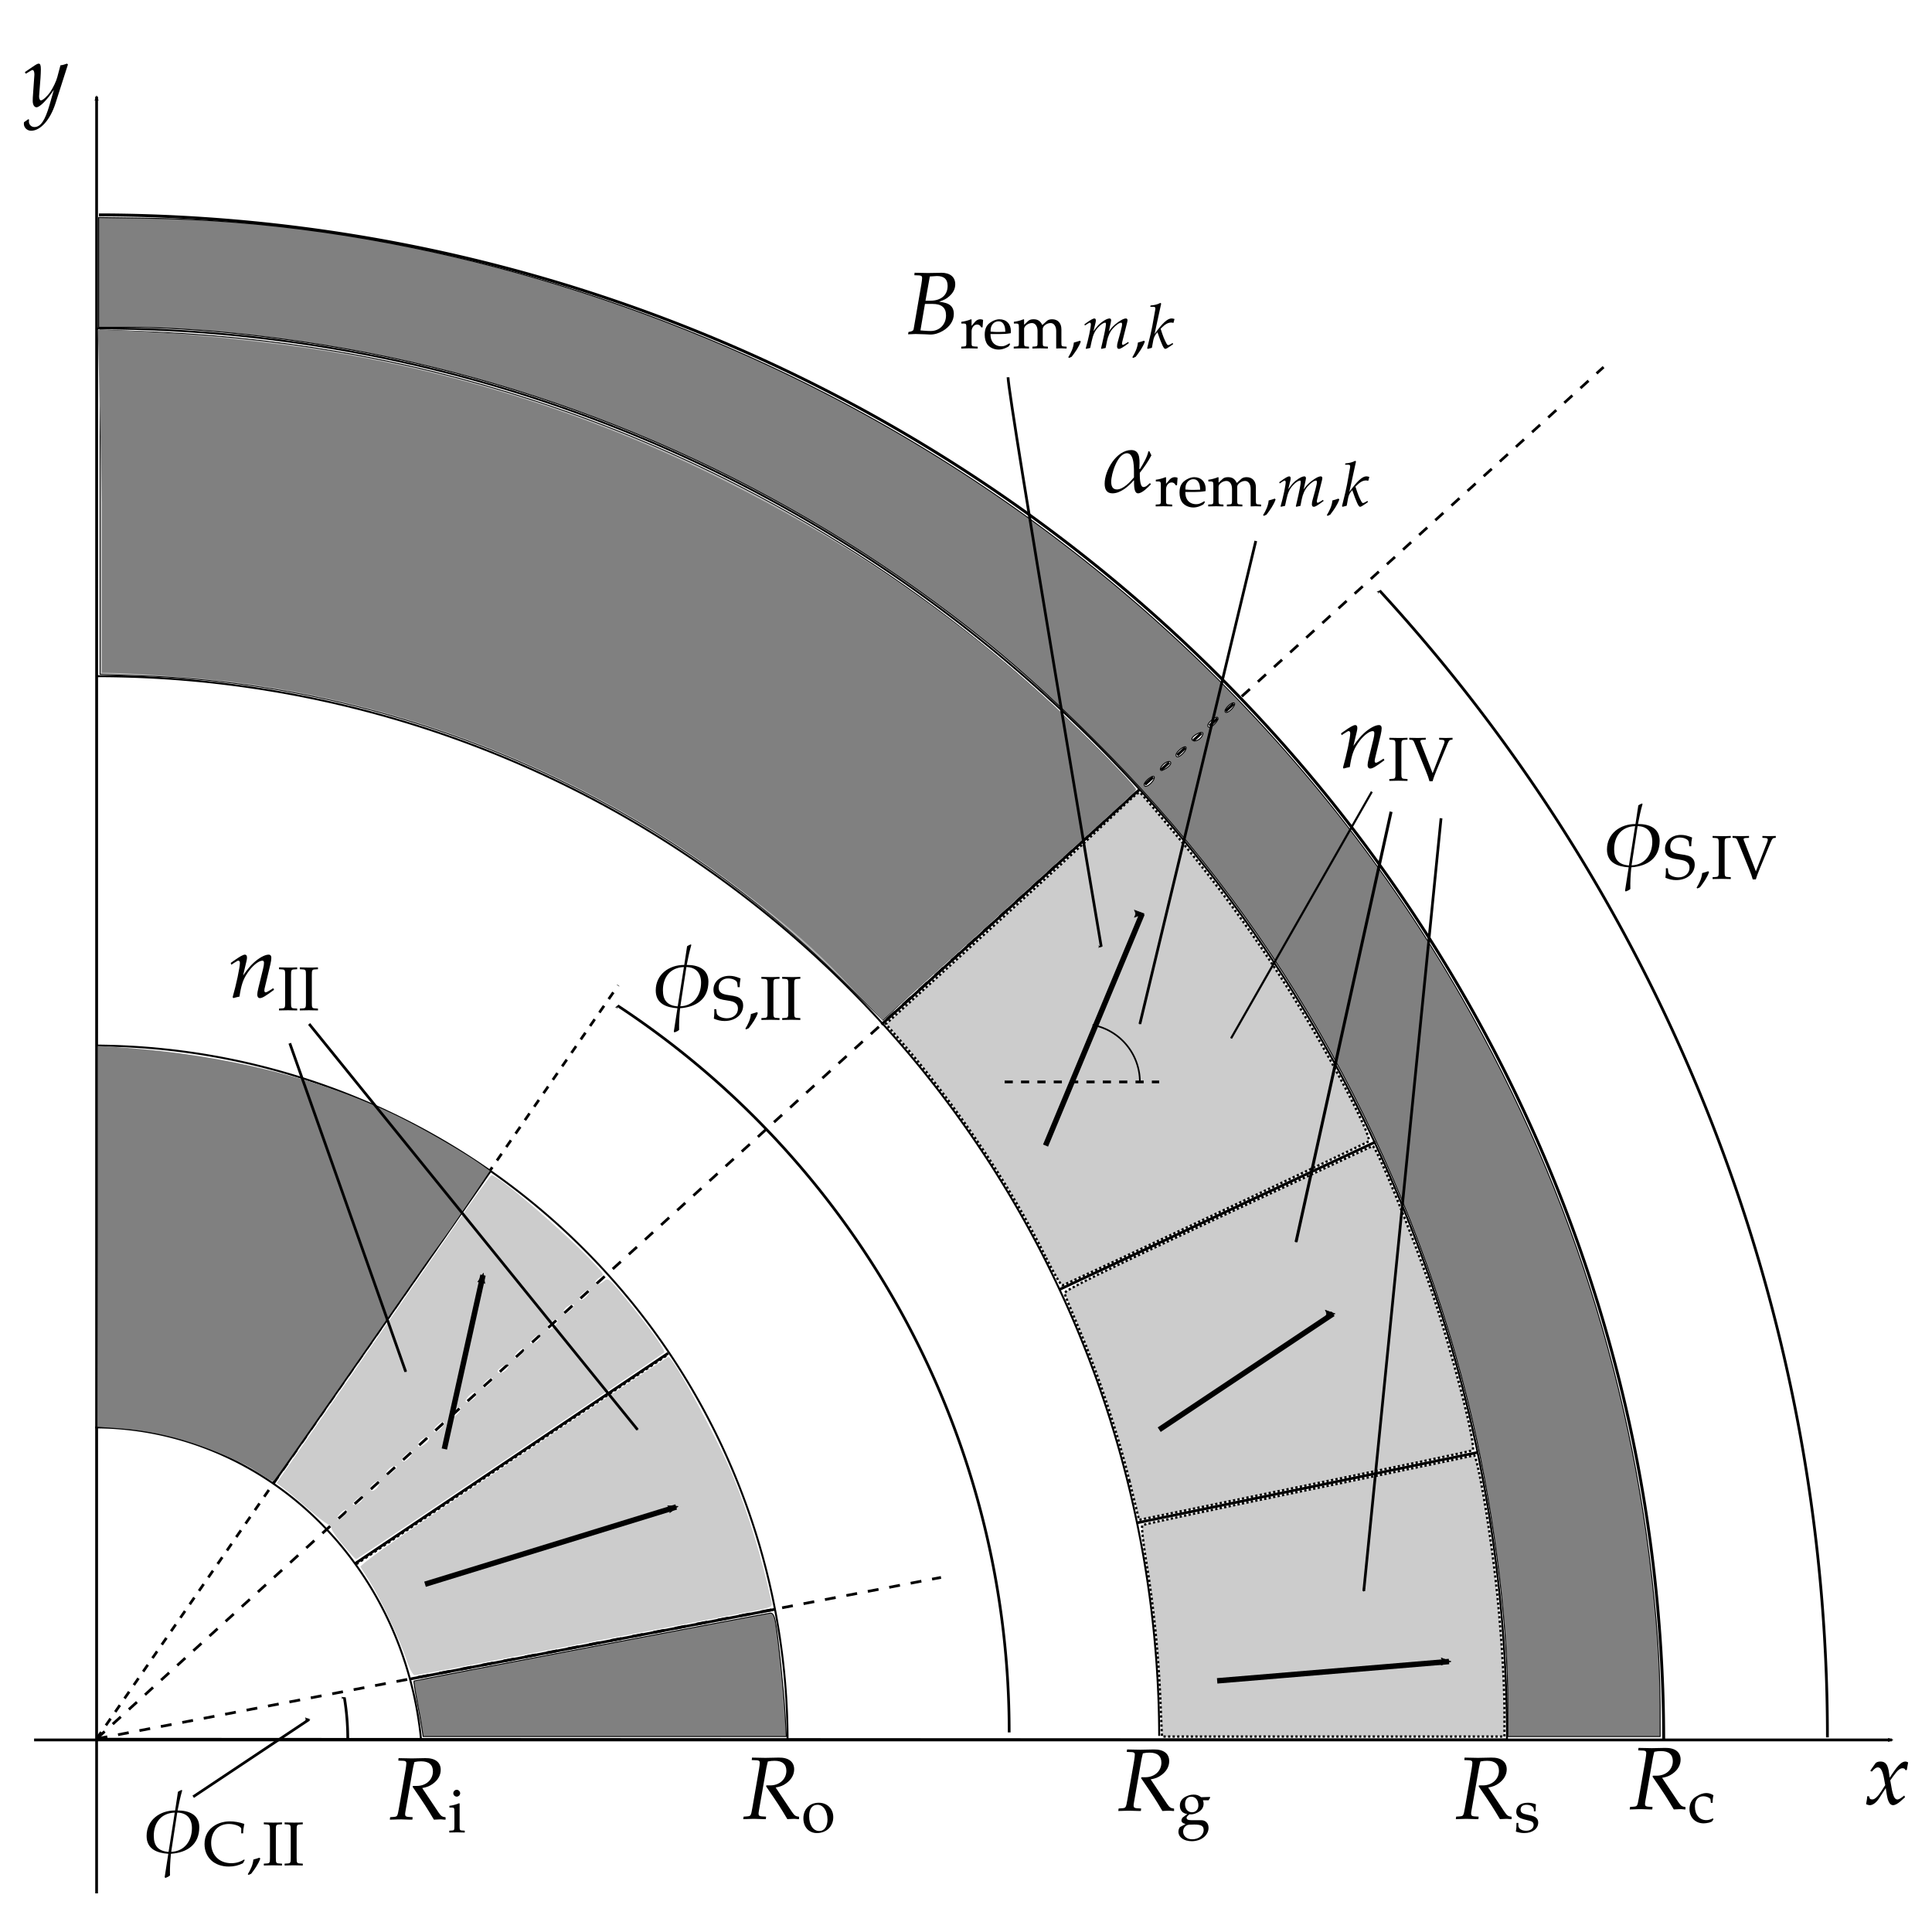 <?xml version="1.0" encoding="UTF-8" standalone="no"?>
<!-- Created with Inkscape (http://www.inkscape.org/) -->

<svg
   xmlns:dc="http://purl.org/dc/elements/1.1/"
   xmlns:cc="http://creativecommons.org/ns#"
   xmlns:rdf="http://www.w3.org/1999/02/22-rdf-syntax-ns#"
   xmlns:svg="http://www.w3.org/2000/svg"
   xmlns="http://www.w3.org/2000/svg"
   xmlns:sodipodi="http://sodipodi.sourceforge.net/DTD/sodipodi-0.dtd"
   xmlns:inkscape="http://www.inkscape.org/namespaces/inkscape"
   width="20cm"
   height="20cm"
   viewBox="0 0 708.661 708.661"
   id="svg2"
   version="1.1"
   inkscape:version="0.91 r13725"
   sodipodi:docname="teslamax.svg"
   inkscape:export-filename="C:\Users\fabiofortkamp\code\TeslaMax\teslamax.png"
   inkscape:export-xdpi="600"
   inkscape:export-ydpi="600">
  <defs
     id="defs4">
    <marker
       inkscape:isstock="true"
       style="overflow:visible;"
       id="marker7060"
       refX="0.0"
       refY="0.0"
       orient="auto"
       inkscape:stockid="Arrow1Mend">
      <path
         transform="scale(0.4) rotate(180) translate(10,0)"
         style="fill-rule:evenodd;stroke:#000000;stroke-width:1pt;stroke-opacity:1;fill:#000000;fill-opacity:1"
         d="M 0.0,0.0 L 5.0,-5.0 L -12.5,0.0 L 5.0,5.0 L 0.0,0.0 z "
         id="path7062" />
    </marker>
    <marker
       inkscape:stockid="Arrow1Mend"
       orient="auto"
       refY="0.0"
       refX="0.0"
       id="marker6776"
       style="overflow:visible;"
       inkscape:isstock="true"
       inkscape:collect="always">
      <path
         id="path6778"
         d="M 0.0,0.0 L 5.0,-5.0 L -12.5,0.0 L 5.0,5.0 L 0.0,0.0 z "
         style="fill-rule:evenodd;stroke:#000000;stroke-width:1pt;stroke-opacity:1;fill:#000000;fill-opacity:1"
         transform="scale(0.4) rotate(180) translate(10,0)" />
    </marker>
    <marker
       inkscape:stockid="Arrow2Mend"
       orient="auto"
       refY="0.0"
       refX="0.0"
       id="marker6445"
       style="overflow:visible;"
       inkscape:isstock="true">
      <path
         id="path6447"
         style="fill-rule:evenodd;stroke-width:0.625;stroke-linejoin:round;stroke:#000000;stroke-opacity:1;fill:#000000;fill-opacity:1"
         d="M 8.719,4.034 L -2.207,0.016 L 8.719,-4.002 C 6.973,-1.63 6.983,1.616 8.719,4.034 z "
         transform="scale(0.6) rotate(180) translate(0,0)" />
    </marker>
    <marker
       inkscape:isstock="true"
       style="overflow:visible;"
       id="marker6285"
       refX="0.0"
       refY="0.0"
       orient="auto"
       inkscape:stockid="Arrow2Mend">
      <path
         transform="scale(0.6) rotate(180) translate(0,0)"
         d="M 8.719,4.034 L -2.207,0.016 L 8.719,-4.002 C 6.973,-1.63 6.983,1.616 8.719,4.034 z "
         style="fill-rule:evenodd;stroke-width:0.625;stroke-linejoin:round;stroke:#000000;stroke-opacity:1;fill:#000000;fill-opacity:1"
         id="path6287" />
    </marker>
    <marker
       inkscape:stockid="Arrow2Mend"
       orient="auto"
       refY="0.0"
       refX="0.0"
       id="marker6131"
       style="overflow:visible;"
       inkscape:isstock="true"
       inkscape:collect="always">
      <path
         id="path6133"
         style="fill-rule:evenodd;stroke-width:0.625;stroke-linejoin:round;stroke:#000000;stroke-opacity:1;fill:#000000;fill-opacity:1"
         d="M 8.719,4.034 L -2.207,0.016 L 8.719,-4.002 C 6.973,-1.63 6.983,1.616 8.719,4.034 z "
         transform="scale(0.6) rotate(180) translate(0,0)" />
    </marker>
    <marker
       inkscape:stockid="Arrow2Mend"
       orient="auto"
       refY="0.0"
       refX="0.0"
       id="marker5983"
       style="overflow:visible;"
       inkscape:isstock="true">
      <path
         id="path5985"
         style="fill-rule:evenodd;stroke-width:0.625;stroke-linejoin:round;stroke:#000000;stroke-opacity:1;fill:#000000;fill-opacity:1"
         d="M 8.719,4.034 L -2.207,0.016 L 8.719,-4.002 C 6.973,-1.63 6.983,1.616 8.719,4.034 z "
         transform="scale(0.6) rotate(180) translate(0,0)" />
    </marker>
    <marker
       inkscape:isstock="true"
       style="overflow:visible;"
       id="marker5841"
       refX="0.0"
       refY="0.0"
       orient="auto"
       inkscape:stockid="Arrow2Mend"
       inkscape:collect="always">
      <path
         transform="scale(0.6) rotate(180) translate(0,0)"
         d="M 8.719,4.034 L -2.207,0.016 L 8.719,-4.002 C 6.973,-1.63 6.983,1.616 8.719,4.034 z "
         style="fill-rule:evenodd;stroke-width:0.625;stroke-linejoin:round;stroke:#000000;stroke-opacity:1;fill:#000000;fill-opacity:1"
         id="path5843" />
    </marker>
    <marker
       inkscape:stockid="Arrow2Mend"
       orient="auto"
       refY="0.0"
       refX="0.0"
       id="marker5641"
       style="overflow:visible;"
       inkscape:isstock="true"
       inkscape:collect="always">
      <path
         id="path5643"
         style="fill-rule:evenodd;stroke-width:0.625;stroke-linejoin:round;stroke:#000000;stroke-opacity:1;fill:#000000;fill-opacity:1"
         d="M 8.719,4.034 L -2.207,0.016 L 8.719,-4.002 C 6.973,-1.63 6.983,1.616 8.719,4.034 z "
         transform="scale(0.6) rotate(180) translate(0,0)" />
    </marker>
    <marker
       inkscape:isstock="true"
       style="overflow:visible;"
       id="marker5499"
       refX="0.0"
       refY="0.0"
       orient="auto"
       inkscape:stockid="Arrow1Mend">
      <path
         transform="scale(0.4) rotate(180) translate(10,0)"
         style="fill-rule:evenodd;stroke:#000000;stroke-width:1pt;stroke-opacity:1;fill:#000000;fill-opacity:1"
         d="M 0.0,0.0 L 5.0,-5.0 L -12.5,0.0 L 5.0,5.0 L 0.0,0.0 z "
         id="path5501" />
    </marker>
    <marker
       inkscape:isstock="true"
       style="overflow:visible;"
       id="marker5235"
       refX="0.0"
       refY="0.0"
       orient="auto"
       inkscape:stockid="Arrow1Mend">
      <path
         transform="scale(0.4) rotate(180) translate(10,0)"
         style="fill-rule:evenodd;stroke:#000000;stroke-width:1pt;stroke-opacity:1;fill:#000000;fill-opacity:1"
         d="M 0.0,0.0 L 5.0,-5.0 L -12.5,0.0 L 5.0,5.0 L 0.0,0.0 z "
         id="path5237" />
    </marker>
    <marker
       inkscape:isstock="true"
       style="overflow:visible;"
       id="marker4761"
       refX="0.0"
       refY="0.0"
       orient="auto"
       inkscape:stockid="Arrow1Mend"
       inkscape:collect="always">
      <path
         transform="scale(0.4) rotate(180) translate(10,0)"
         style="fill-rule:evenodd;stroke:#000000;stroke-width:1pt;stroke-opacity:1;fill:#000000;fill-opacity:1"
         d="M 0.0,0.0 L 5.0,-5.0 L -12.5,0.0 L 5.0,5.0 L 0.0,0.0 z "
         id="path4763" />
    </marker>
    <marker
       inkscape:isstock="true"
       style="overflow:visible;"
       id="marker4647"
       refX="0.0"
       refY="0.0"
       orient="auto"
       inkscape:stockid="Arrow1Mend">
      <path
         transform="scale(0.4) rotate(180) translate(10,0)"
         style="fill-rule:evenodd;stroke:#000000;stroke-width:1pt;stroke-opacity:1;fill:#000000;fill-opacity:1"
         d="M 0.0,0.0 L 5.0,-5.0 L -12.5,0.0 L 5.0,5.0 L 0.0,0.0 z "
         id="path4649" />
    </marker>
    <marker
       inkscape:isstock="true"
       style="overflow:visible;"
       id="marker4516"
       refX="0.0"
       refY="0.0"
       orient="auto"
       inkscape:stockid="Arrow1Mend">
      <path
         transform="scale(0.4) rotate(180) translate(10,0)"
         style="fill-rule:evenodd;stroke:#000000;stroke-width:1pt;stroke-opacity:1;fill:#000000;fill-opacity:1"
         d="M 0.0,0.0 L 5.0,-5.0 L -12.5,0.0 L 5.0,5.0 L 0.0,0.0 z "
         id="path4518" />
    </marker>
    <marker
       inkscape:stockid="Arrow1Mstart"
       orient="auto"
       refY="0.0"
       refX="0.0"
       id="marker6679"
       style="overflow:visible"
       inkscape:isstock="true">
      <path
         id="path6681"
         d="M 0.0,0.0 L 5.0,-5.0 L -12.5,0.0 L 5.0,5.0 L 0.0,0.0 z "
         style="fill-rule:evenodd;stroke:#000000;stroke-width:1pt;stroke-opacity:1;fill:#000000;fill-opacity:1"
         transform="scale(0.4) translate(10,0)" />
    </marker>
    <marker
       inkscape:isstock="true"
       style="overflow:visible;"
       id="marker6585"
       refX="0.0"
       refY="0.0"
       orient="auto"
       inkscape:stockid="Arrow2Mend">
      <path
         transform="scale(0.6) rotate(180) translate(0,0)"
         d="M 8.719,4.034 L -2.207,0.016 L 8.719,-4.002 C 6.973,-1.63 6.983,1.616 8.719,4.034 z "
         style="fill-rule:evenodd;stroke-width:0.625;stroke-linejoin:round;stroke:#000000;stroke-opacity:1;fill:#000000;fill-opacity:1"
         id="path6587" />
    </marker>
    <marker
       inkscape:isstock="true"
       style="overflow:visible;"
       id="marker6404"
       refX="0.0"
       refY="0.0"
       orient="auto"
       inkscape:stockid="Arrow2Mend"
       inkscape:collect="always">
      <path
         transform="scale(0.6) rotate(180) translate(0,0)"
         d="M 8.719,4.034 L -2.207,0.016 L 8.719,-4.002 C 6.973,-1.63 6.983,1.616 8.719,4.034 z "
         style="fill-rule:evenodd;stroke-width:0.625;stroke-linejoin:round;stroke:#000000;stroke-opacity:1;fill:#000000;fill-opacity:1"
         id="path6406" />
    </marker>
    <marker
       inkscape:isstock="true"
       style="overflow:visible"
       id="marker6291"
       refX="0.0"
       refY="0.0"
       orient="auto"
       inkscape:stockid="Arrow1Mstart"
       inkscape:collect="always">
      <path
         transform="scale(0.4) translate(10,0)"
         style="fill-rule:evenodd;stroke:#000000;stroke-width:1pt;stroke-opacity:1;fill:#000000;fill-opacity:1"
         d="M 0.0,0.0 L 5.0,-5.0 L -12.5,0.0 L 5.0,5.0 L 0.0,0.0 z "
         id="path6293" />
    </marker>
    <marker
       inkscape:stockid="Arrow1Mstart"
       orient="auto"
       refY="0.0"
       refX="0.0"
       id="marker5995"
       style="overflow:visible"
       inkscape:isstock="true"
       inkscape:collect="always">
      <path
         id="path5997"
         d="M 0.0,0.0 L 5.0,-5.0 L -12.5,0.0 L 5.0,5.0 L 0.0,0.0 z "
         style="fill-rule:evenodd;stroke:#000000;stroke-width:1pt;stroke-opacity:1;fill:#000000;fill-opacity:1"
         transform="scale(0.4) translate(10,0)" />
    </marker>
    <marker
       inkscape:stockid="Arrow1Mend"
       orient="auto"
       refY="0.0"
       refX="0.0"
       id="marker5931"
       style="overflow:visible;"
       inkscape:isstock="true"
       inkscape:collect="always">
      <path
         id="path5933"
         d="M 0.0,0.0 L 5.0,-5.0 L -12.5,0.0 L 5.0,5.0 L 0.0,0.0 z "
         style="fill-rule:evenodd;stroke:#000000;stroke-width:1pt;stroke-opacity:1;fill:#000000;fill-opacity:1"
         transform="scale(0.4) rotate(180) translate(10,0)" />
    </marker>
    <marker
       inkscape:isstock="true"
       style="overflow:visible"
       id="marker4822"
       refX="0.0"
       refY="0.0"
       orient="auto"
       inkscape:stockid="Arrow1Mstart">
      <path
         transform="scale(0.4) translate(10,0)"
         style="fill-rule:evenodd;stroke:#000000;stroke-width:1pt;stroke-opacity:1;fill:#000000;fill-opacity:1"
         d="M 0.0,0.0 L 5.0,-5.0 L -12.5,0.0 L 5.0,5.0 L 0.0,0.0 z "
         id="path4824" />
    </marker>
    <marker
       inkscape:stockid="Arrow1Mstart"
       orient="auto"
       refY="0.0"
       refX="0.0"
       id="Arrow1Mstart"
       style="overflow:visible"
       inkscape:isstock="true"
       inkscape:collect="always">
      <path
         id="path4152"
         d="M 0.0,0.0 L 5.0,-5.0 L -12.5,0.0 L 5.0,5.0 L 0.0,0.0 z "
         style="fill-rule:evenodd;stroke:#000000;stroke-width:1pt;stroke-opacity:1;fill:#000000;fill-opacity:1"
         transform="scale(0.4) translate(10,0)" />
    </marker>
    <marker
       inkscape:stockid="Arrow2Mend"
       orient="auto"
       refY="0.0"
       refX="0.0"
       id="marker4591"
       style="overflow:visible;"
       inkscape:isstock="true">
      <path
         id="path4593"
         style="fill-rule:evenodd;stroke-width:0.625;stroke-linejoin:round;stroke:#000000;stroke-opacity:1;fill:#000000;fill-opacity:1"
         d="M 8.719,4.034 L -2.207,0.016 L 8.719,-4.002 C 6.973,-1.63 6.983,1.616 8.719,4.034 z "
         transform="scale(0.6) rotate(180) translate(0,0)" />
    </marker>
    <marker
       inkscape:stockid="Arrow2Mend"
       orient="auto"
       refY="0.0"
       refX="0.0"
       id="marker4480"
       style="overflow:visible;"
       inkscape:isstock="true"
       inkscape:collect="always">
      <path
         id="path4482"
         style="fill-rule:evenodd;stroke-width:0.625;stroke-linejoin:round;stroke:#000000;stroke-opacity:1;fill:#000000;fill-opacity:1"
         d="M 8.719,4.034 L -2.207,0.016 L 8.719,-4.002 C 6.973,-1.63 6.983,1.616 8.719,4.034 z "
         transform="scale(0.6) rotate(180) translate(0,0)" />
    </marker>
    <marker
       inkscape:stockid="Arrow2Mend"
       orient="auto"
       refY="0.0"
       refX="0.0"
       id="Arrow2Mend"
       style="overflow:visible;"
       inkscape:isstock="true"
       inkscape:collect="always">
      <path
         id="path4173"
         style="fill-rule:evenodd;stroke-width:0.625;stroke-linejoin:round;stroke:#000000;stroke-opacity:1;fill:#000000;fill-opacity:1"
         d="M 8.719,4.034 L -2.207,0.016 L 8.719,-4.002 C 6.973,-1.63 6.983,1.616 8.719,4.034 z "
         transform="scale(0.6) rotate(180) translate(0,0)" />
    </marker>
    <marker
       inkscape:stockid="Arrow1Lend"
       orient="auto"
       refY="0.0"
       refX="0.0"
       id="Arrow1Lend"
       style="overflow:visible;"
       inkscape:isstock="true">
      <path
         id="path4149"
         d="M 0.0,0.0 L 5.0,-5.0 L -12.5,0.0 L 5.0,5.0 L 0.0,0.0 z "
         style="fill-rule:evenodd;stroke:#000000;stroke-width:1pt;stroke-opacity:1;fill:#000000;fill-opacity:1"
         transform="scale(0.8) rotate(180) translate(12.5,0)" />
    </marker>
    <marker
       inkscape:stockid="Arrow1Mend"
       orient="auto"
       refY="0.0"
       refX="0.0"
       id="Arrow1Mend"
       style="overflow:visible;"
       inkscape:isstock="true">
      <path
         id="path4155"
         d="M 0.0,0.0 L 5.0,-5.0 L -12.5,0.0 L 5.0,5.0 L 0.0,0.0 z "
         style="fill-rule:evenodd;stroke:#000000;stroke-width:1pt;stroke-opacity:1;fill:#000000;fill-opacity:1"
         transform="scale(0.4) rotate(180) translate(10,0)" />
    </marker>
  </defs>
  <sodipodi:namedview
     id="base"
     pagecolor="#ffffff"
     bordercolor="#666666"
     borderopacity="1.0"
     inkscape:pageopacity="0.0"
     inkscape:pageshadow="2"
     inkscape:zoom="1.1994444"
     inkscape:cx="200.50949"
     inkscape:cy="354.33071"
     inkscape:document-units="px"
     inkscape:current-layer="g6738"
     showgrid="true"
     units="cm"
     inkscape:window-width="1920"
     inkscape:window-height="1017"
     inkscape:window-x="-8"
     inkscape:window-y="-8"
     inkscape:window-maximized="1">
    <inkscape:grid
       type="xygrid"
       id="grid3336"
       units="mm"
       spacingx="7.087"
       spacingy="7.087" />
  </sodipodi:namedview>
  <g
     inkscape:label="Eixos"
     inkscape:groupmode="layer"
     id="layer1"
     transform="translate(0,-343.701)"
     style="display:inline">
    <path
       style="fill:none;fill-rule:evenodd;stroke:#000000;stroke-width:1.017px;stroke-linecap:butt;stroke-linejoin:miter;stroke-opacity:1;marker-end:url(#Arrow2Mend)"
       d="m 12.506,981.913 c 681.514,0 681.514,0 681.514,0"
       id="path3338"
       inkscape:connector-curvature="0" />
    <path
       style="fill:none;fill-rule:evenodd;stroke:#000000;stroke-width:1px;stroke-linecap:butt;stroke-linejoin:miter;stroke-opacity:1;marker-end:url(#marker4480)"
       d="m 35.433,1038.189 0,-659.055"
       id="path3340"
       inkscape:connector-curvature="0" />
    <g
       transform="matrix(1.25,0,0,-1.25,722.792,847.604)"
       inkscape:label="inkscape-clipboard-import"
       inkscape:groupmode="layer"
       id="g4753"
       style="display:inline">
      <g
         transform="translate(-26.953,-126.505)"
         inkscape:label="inkscape-clipboard-import"
         inkscape:groupmode="layer"
         id="g7581" />
      <g
         style="display:inline"
         transform="translate(-26.953,-126.505)"
         inkscape:label="inkscape-clipboard-import"
         inkscape:groupmode="layer"
         id="g7581-0">
        <g
           transform="translate(-502.614,237.745)"
           inkscape:label="inkscape-clipboard-import"
           inkscape:groupmode="layer"
           id="g4373" />
      </g>
    </g>
    <g
       transform="matrix(1.25,0,0,-1.25,701.657,845.854)"
       inkscape:label="inkscape-clipboard-import"
       inkscape:groupmode="layer"
       id="g6494">
      <g
         transform="matrix(0.1,0,0,0.1,-446.874,-136.063)"
         id="g6496">
        <path
           inkscape:connector-curvature="0"
           id="path6498"
           style="fill:#000000;fill-opacity:1;fill-rule:nonzero;stroke:none"
           d="m 24.281,211.516 14.547,-0.532 c 6.234,-0.25 9.094,-2.328 9.094,-7.015 0,-3.625 -1.047,-11.938 -2.344,-19.735 L 26.094,71.469 C 21.938,47.828 21.422,47.312 11.031,46.281 L 0.375,45.5 -0.656,38.219 10.25,38.484 C 22.453,39 27.391,39 33.625,39 l 25.203,-0.781 6.766,0 0.781,7.281 -12.734,0.781 c -7.016,0.516 -9.359,2.594 -9.359,7.781 0,2.344 0.266,4.688 1.047,9.094 L 67.406,189.688 c 0,0.515 1.297,5.718 2.344,10.39 0.516,2.078 1.031,3.891 1.812,7.281 7.531,1.547 12.734,2.079 19.75,2.079 22.593,0 34.547,-10.141 34.547,-29.36 0,-24.687 -20.265,-42.875 -47.281,-42.875 l -11.438,0 -0.766,-2.859 C 101.188,83.688 109.234,71.219 128.719,38.219 L 145.875,39 l 4.922,0 c 0.266,0 3.906,-0.266 8.844,-0.781 l 3.375,0 0,7.016 c -10.391,1.297 -13.25,3.375 -20.782,14.297 L 94.422,130.969 c 14.297,2.594 21.828,5.719 31.187,12.469 15.063,10.921 23.11,25.203 23.11,41.046 0,22.344 -16.625,34.813 -45.453,34.297 L 64.297,218 c -3.906,0 -8.578,0 -39.234,0.781 l -0.781,-7.265" />
        <path
           inkscape:connector-curvature="0"
           id="path6500"
           style="fill:#000000;fill-opacity:1;fill-rule:nonzero;stroke:none"
           d="m 204.188,85.562 -1.641,0.734 c -9.266,-3.828 -18.719,-6.375 -28.359,-7.453 l 0,-5.094 6.718,0 c 7.282,0 8,-1.281 8,-13.281 l 0,-40.922 c 0,-11.453 -0.531,-12.734 -6.718,-13.094 l -8.375,-0.547 0,-5.453 C 192,1 192,1 196.547,1 c 4.547,0 4.547,0 22.734,-0.547 l 0,5.453 -8.359,0.547 c -6.188,0.359 -6.734,1.641 -6.734,13.094 l 0,66.016 z m -8.36,40.376 c -5.453,0 -10.187,-4.719 -10.187,-10.188 0,-5.266 4.734,-10 10,-10 5.281,0 10.187,4.734 10.187,10 0,5.094 -4.906,10.188 -10,10.188" />
      </g>
      <g
         transform="translate(5.669,-0.3)"
         inkscape:label="inkscape-clipboard-import"
         inkscape:groupmode="layer"
         id="g6514">
        <g
           transform="matrix(0.1,0,0,0.1,-348.828,-135.908)"
           id="g6516">
          <path
             inkscape:connector-curvature="0"
             id="path6518"
             style="fill:#000000;fill-opacity:1;fill-rule:nonzero;stroke:none"
             d="m 24.281,214.516 14.547,-0.532 c 6.234,-0.25 9.094,-2.328 9.094,-7.015 0,-3.625 -1.047,-11.938 -2.344,-19.735 L 26.094,74.469 C 21.938,50.828 21.422,50.312 11.031,49.281 L 0.375,48.5 -0.656,41.219 10.25,41.484 C 22.453,42 27.391,42 33.625,42 l 25.203,-0.781 6.766,0 0.781,7.281 -12.734,0.781 c -7.016,0.516 -9.359,2.594 -9.359,7.781 0,2.344 0.266,4.688 1.047,9.094 L 67.406,192.688 c 0,0.515 1.297,5.718 2.344,10.39 0.516,2.078 1.031,3.891 1.812,7.281 7.531,1.547 12.734,2.079 19.75,2.079 22.593,0 34.547,-10.141 34.547,-29.36 0,-24.687 -20.265,-42.875 -47.281,-42.875 l -11.438,0 -0.766,-2.859 C 101.188,86.688 109.234,74.219 128.719,41.219 L 145.875,42 l 4.922,0 c 0.266,0 3.906,-0.266 8.844,-0.781 l 3.375,0 0,7.016 c -10.391,1.297 -13.25,3.375 -20.782,14.297 L 94.422,133.969 c 14.297,2.594 21.828,5.719 31.187,12.469 15.063,10.921 23.11,25.203 23.11,41.046 0,22.344 -16.625,34.813 -45.453,34.297 L 64.297,221 c -3.906,0 -8.578,0 -39.234,0.781 l -0.781,-7.265" />
          <path
             inkscape:connector-curvature="0"
             id="path6520"
             style="fill:#000000;fill-opacity:1;fill-rule:nonzero;stroke:none"
             d="m 220.734,89.297 c -26.546,0 -44.921,-18.734 -44.921,-45.828 0,-25.641 16.187,-43.109 39.656,-43.109 28,0 48.015,19.469 48.015,46.75 0,24.547 -17.828,42.188 -42.75,42.188 z m -3.265,-6 c 16.734,0 29.094,-18.188 29.094,-42.922 0,-20.922 -9.266,-34.016 -24,-34.016 -17.829,0 -29.829,17.469 -29.829,43.281 0,21.828 8.735,33.656 24.735,33.656" />
        </g>
        <g
           transform="translate(0,-4.8)"
           inkscape:label="inkscape-clipboard-import"
           inkscape:groupmode="layer"
           id="g6534">
          <g
             transform="matrix(0.1,0,0,0.1,-238.777,-133.517)"
             id="g6536">
            <path
               inkscape:connector-curvature="0"
               id="path6538"
               style="fill:#000000;fill-opacity:1;fill-rule:nonzero;stroke:none"
               d="m 24.281,262.516 14.547,-0.532 c 6.234,-0.25 9.094,-2.328 9.094,-7.015 0,-3.625 -1.047,-11.938 -2.344,-19.735 L 26.094,122.469 C 21.938,98.828 21.422,98.312 11.031,97.281 L 0.375,96.5 -0.656,89.219 10.25,89.484 C 22.453,90 27.391,90 33.625,90 l 25.203,-0.781 6.766,0 0.781,7.281 -12.734,0.781 c -7.016,0.516 -9.359,2.594 -9.359,7.782 0,2.343 0.266,4.687 1.047,9.093 l 22.078,126.532 c 0,0.515 1.297,5.718 2.344,10.39 0.516,2.078 1.031,3.891 1.812,7.281 7.531,1.547 12.734,2.079 19.75,2.079 22.593,0 34.547,-10.141 34.547,-29.36 0,-24.687 -20.265,-42.875 -47.281,-42.875 l -11.438,0 -0.766,-2.859 c 34.813,-50.656 42.859,-63.125 62.344,-96.125 L 145.875,90 l 4.922,0 c 0.266,0 3.906,-0.266 8.844,-0.781 l 3.375,0 0,7.016 c -10.391,1.297 -13.25,3.375 -20.782,14.297 l -47.812,71.438 c 14.297,2.594 21.828,5.719 31.187,12.469 15.063,10.921 23.11,25.203 23.11,41.046 0,22.344 -16.625,34.813 -45.453,34.297 L 64.297,269 c -3.906,0 -8.578,0 -39.234,0.781 l -0.781,-7.265" />
            <path
               inkscape:connector-curvature="0"
               id="path6540"
               style="fill:#000000;fill-opacity:1;fill-rule:nonzero;stroke:none"
               d="m 264.391,120.75 4.547,7.453 -0.735,2.188 -25.828,-0.735 c -6.719,5.453 -13.266,7.641 -22.187,7.641 -8,0 -17.266,-2.547 -24.735,-6.906 C 185.281,124.563 180,115.656 180,104.563 180,91.094 188.375,81.828 201.828,80.375 L 187.453,69.281 c -1.812,-2.734 -2.719,-5.094 -2.719,-7.828 0,-5.094 3.266,-8 12,-10.547 l -15.828,-8.547 c -2.547,-1.453 -5.093,-8.188 -5.093,-13.812 0,-16.562 16.187,-28.016 39.296,-28.016 27.454,0 49.094,17.281 49.094,39.469 0,13.094 -8.734,22.188 -21.453,22.188 l -29.109,0 c -9.453,0 -13.813,2.172 -13.813,7.094 0,2.359 1.453,4.359 6.188,8.359 1.078,0.906 1.453,1.281 2.172,2 1.828,-0.172 2.906,-0.359 4.375,-0.359 7.812,0 17.453,3.453 24.906,8.734 8.187,6 12.187,13.265 12.187,22.906 0,3.641 -0.547,6 -2,9.828 l 16.735,0 z m -50.75,10.359 c 12.375,0 20.734,-10.187 20.734,-25.64 0,-11.828 -7.641,-20 -18.734,-20 -12.172,0 -20.36,9.453 -20.36,23.453 0,14 6.735,22.187 18.36,22.187 z m 8.547,-81.656 c 20.562,0 27.656,-4.188 27.656,-16 0,-15.641 -14.375,-27.281 -33.469,-27.281 -15.828,0 -26.734,9.281 -26.734,22.734 0,8.188 4.734,15.641 12,18.734 2.906,1.453 8,1.812 20.547,1.812" />
          </g>
          <g
             transform="translate(5.569,4.8)"
             inkscape:label="inkscape-clipboard-import"
             inkscape:groupmode="layer"
             id="g6554">
            <g
               transform="matrix(0.1,0,0,0.1,-145.401,-135.908)"
               id="g6556">
              <path
                 inkscape:connector-curvature="0"
                 id="path6558"
                 style="fill:#000000;fill-opacity:1;fill-rule:nonzero;stroke:none"
                 d="m 25.281,214.516 14.547,-0.532 c 6.234,-0.25 9.094,-2.328 9.094,-7.015 0,-3.625 -1.047,-11.938 -2.344,-19.735 L 27.094,74.469 C 22.938,50.828 22.422,50.312 12.031,49.281 L 1.375,48.5 0.344,41.219 11.25,41.484 C 23.453,42 28.391,42 34.625,42 l 25.203,-0.781 6.766,0 0.781,7.281 -12.734,0.781 c -7.016,0.516 -9.359,2.594 -9.359,7.781 0,2.344 0.266,4.688 1.047,9.094 L 68.406,192.688 c 0,0.515 1.297,5.718 2.344,10.39 0.516,2.078 1.031,3.891 1.812,7.281 7.531,1.547 12.734,2.079 19.75,2.079 22.593,0 34.547,-10.141 34.547,-29.36 0,-24.687 -20.265,-42.875 -47.281,-42.875 l -11.438,0 -0.766,-2.859 C 102.188,86.688 110.234,74.219 129.719,41.219 L 146.875,42 l 4.922,0 c 0.266,0 3.906,-0.266 8.844,-0.781 l 3.375,0 0,7.016 c -10.391,1.297 -13.25,3.375 -20.782,14.297 L 95.422,133.969 c 14.297,2.594 21.828,5.719 31.187,12.469 15.063,10.921 23.11,25.203 23.11,41.046 0,22.344 -16.625,34.813 -45.453,34.297 L 65.297,221 c -3.906,0 -8.578,0 -39.234,0.781 l -0.781,-7.265" />
              <path
                 inkscape:connector-curvature="0"
                 id="path6560"
                 style="fill:#000000;fill-opacity:1;fill-rule:nonzero;stroke:none"
                 d="m 178.453,30 c 0,-12.547 -0.547,-18 -2,-25.266 9.453,-3.094 16.547,-4.375 24.922,-4.375 23.813,0 40.734,12.734 40.734,30.563 0,5.625 -1.64,9.812 -5.093,13.453 -4.735,4.547 -10.735,6.734 -26.735,9.812 -14.906,2.922 -19.828,6.547 -19.828,14.922 0,9.094 6.375,14.188 17.469,14.188 12.187,0 21.453,-6.375 21.453,-14.922 l 0,-4.172 5.094,0 c 0.187,10.547 0.359,14.906 0.906,20.547 -9.641,3.266 -16.187,4.547 -23.641,4.547 -21.093,0 -34,-10 -34,-26.375 0,-8.734 4,-14.906 12.36,-18.734 4.906,-2.172 14.547,-5.094 26.922,-7.812 8.172,-1.828 11.64,-5.641 11.64,-12.547 0,-9.828 -9.093,-16.734 -22.015,-16.734 -13.266,0 -22.735,6.359 -22.735,15.453 l 0,7.453 -5.453,0" />
            </g>
          </g>
        </g>
      </g>
    </g>
    <g
       transform="matrix(1.25,0,0,-1.25,597.734,1012.556)"
       inkscape:label="inkscape-clipboard-import"
       inkscape:groupmode="layer"
       id="g7561"
       style="display:inline">
      <g
         transform="scale(0.1,0.1)"
         id="g7563">
        <path
           inkscape:connector-curvature="0"
           id="path7565"
           style="fill:#000000;fill-opacity:1;fill-rule:nonzero;stroke:none"
           d="m 25.281,214.516 14.547,-0.532 c 6.234,-0.25 9.094,-2.328 9.094,-7.015 0,-3.625 -1.047,-11.938 -2.344,-19.735 L 27.094,74.469 C 22.938,50.828 22.422,50.312 12.031,49.281 L 1.375,48.5 0.344,41.219 11.25,41.484 C 23.453,42 28.391,42 34.625,42 l 25.203,-0.781 6.766,0 0.781,7.281 -12.734,0.781 c -7.016,0.516 -9.359,2.594 -9.359,7.781 0,2.344 0.266,4.688 1.047,9.094 L 68.406,192.688 c 0,0.515 1.297,5.718 2.344,10.39 0.516,2.078 1.031,3.891 1.812,7.281 7.531,1.547 12.734,2.079 19.75,2.079 22.593,0 34.547,-10.141 34.547,-29.36 0,-24.687 -20.265,-42.875 -47.281,-42.875 l -11.438,0 -0.766,-2.859 C 102.188,86.688 110.234,74.219 129.719,41.219 L 146.875,42 l 4.922,0 c 0.266,0 3.906,-0.266 8.844,-0.781 l 3.375,0 0,7.016 c -10.391,1.297 -13.25,3.375 -20.782,14.297 L 95.422,133.969 c 14.297,2.594 21.828,5.719 31.187,12.469 15.063,10.921 23.11,25.203 23.11,41.046 0,22.344 -16.625,34.813 -45.453,34.297 L 65.297,221 c -3.906,0 -8.578,0 -39.234,0.781 l -0.781,-7.265" />
        <path
           inkscape:connector-curvature="0"
           id="path7567"
           style="fill:#000000;fill-opacity:1;fill-rule:nonzero;stroke:none"
           d="m 243.563,60.562 c 0,8.359 0.906,15.812 2.546,22.359 -7.281,4.375 -13.64,6.375 -21.093,6.375 -8.735,0 -18.922,-3.453 -29.828,-10.375 -12.735,-8 -19.454,-20.734 -19.454,-36.734 0,-24.547 17.266,-41.828 41.641,-41.828 9.453,0 23.094,3.453 24.922,6.188 l 3.812,5.813 -1.812,2.734 c -6.734,-3.641 -12.547,-5.281 -19.109,-5.281 -20.172,0 -33.454,15.641 -33.454,39.656 0,19.453 9.094,30.375 25.454,30.375 8,0 16.734,-3.641 20.015,-8.188 l 1.266,-11.094 5.094,0" />
      </g>
    </g>
    <g
       transform="matrix(1.25,0,0,-1.25,581.059,841.618)"
       inkscape:label="inkscape-clipboard-import"
       inkscape:groupmode="layer"
       id="g6613">
      <g
         transform="matrix(0.1,0,0,0.1,82.705,-131.394)"
         id="g6615">
        <path
           inkscape:connector-curvature="0"
           id="path6617"
           style="fill:#000000;fill-opacity:1;fill-rule:nonzero;stroke:none"
           d="M 3.453,25.859 C 3.453,20.672 2.938,17.297 1.375,8.969 0.859,5.859 0.594,5.078 0.344,3.266 4.234,1.188 8.391,0.141 11.516,0.141 c 8.562,0 18.703,7.531 26.75,19.75 l 19.75,30.391 2.859,-17.922 C 64.25,10.281 70.219,0.141 79.578,0.141 c 5.719,0 14.031,4.422 22.344,11.953 l 12.734,11.438 -2.343,4.922 C 102.969,20.672 96.469,16.766 92.312,16.766 c -3.906,0 -7.281,2.609 -9.875,7.797 -2.344,4.938 -5.203,14.547 -6.5,22.078 l -4.672,26.25 9.094,12.734 c 12.203,16.875 19.219,22.859 27.282,22.859 4.156,0 7.265,-2.078 8.578,-5.984 l 3.625,1.047 3.906,22.078 c -3.125,1.828 -5.453,2.594 -7.797,2.594 -10.39,0 -20.781,-9.344 -36.891,-33.25 L 69.453,80.688 67.891,93.156 C 64.766,118.875 57.75,128.219 42.422,128.219 c -6.75,0 -12.469,-2.078 -14.797,-5.453 l -15.078,-21.563 4.422,-2.594 c 7.797,8.829 12.984,12.469 17.922,12.469 8.578,0 14.297,-10.656 18.703,-36.109 L 56.453,58.859 46.062,42.75 c -11.172,-17.406 -20,-25.719 -27.281,-25.719 -3.891,0 -6.75,1.031 -7.266,2.344 L 8.656,26.641 3.453,25.859" />
      </g>
      <g
         transform="translate(-457.836,359.937)"
         inkscape:label="inkscape-clipboard-import"
         inkscape:groupmode="layer"
         id="g6630">
        <g
           transform="scale(0.1,0.1)"
           id="g6632">
          <path
             inkscape:connector-curvature="0"
             id="path6634"
             style="fill:#000000;fill-opacity:1;fill-rule:nonzero;stroke:none"
             d="m 0.188,25.234 c -0.266,-1.812 -0.266,-3.375 -0.266,-4.672 0,-11.172 9.609,-20.266 21.297,-20.266 27.547,0 56.125,32.219 71.453,80.281 l 36.625,114.313 -2.844,2.328 c -7.547,-2.844 -13.515,-4.406 -19.234,-4.922 L 98.125,158 C 95.016,145.781 85.922,126.813 77.344,114.094 68.25,100.844 55.516,89.406 49.797,89.406 c -3.109,0 -5.453,5.969 -5.188,12.469 l 0.266,3.375 3.891,50.406 c 0.516,8.063 1.031,17.922 1.031,25.203 0,11.688 -1.812,16.36 -6.234,16.36 -3.375,0 -7.016,-1.813 -19.484,-10.391 l -21.297,-14.547 2.859,-4.672 12.984,7.797 1.047,0.782 c 2.594,1.546 4.406,2.328 5.453,2.328 3.641,0 5.719,-4.938 5.719,-13.5 0,-0.266 0,-1.828 -0.266,-3.907 l -4.422,-63.125 -0.25,-10.391 c 0,-10.922 4.672,-18.453 11.172,-18.453 9.609,0 31.438,22.078 50.922,51.437 L 75.266,76.156 C 62.016,30.172 49.031,11.203 30.844,11.203 c -9.094,0 -16.109,7.016 -16.109,16.109 0,1.297 0.25,3.375 0.516,5.719 L 12.656,34.062 0.188,25.234" />
        </g>
      </g>
    </g>
  </g>
  <g
     inkscape:groupmode="layer"
     id="layer2"
     inkscape:label="Cilindros"
     style="display:inline">
    <path
       style="opacity:1;fill:none;fill-opacity:1;stroke:#000000;stroke-width:0.709;stroke-linecap:butt;stroke-linejoin:round;stroke-miterlimit:4;stroke-dasharray:none;stroke-dashoffset:0;stroke-opacity:1"
       id="path4524"
       sodipodi:type="arc"
       sodipodi:cx="34.59935"
       sodipodi:cy="651.13483"
       sodipodi:rx="120.47244"
       sodipodi:ry="127.55907"
       sodipodi:start="4.715226"
       sodipodi:end="6.1828171"
       d="M 34.941,523.576 A 120.472,127.559 0 0 1 154.465,638.353"
       sodipodi:open="true" />
    <path
       style="opacity:1;fill:none;fill-opacity:1;stroke:#000000;stroke-width:0.709;stroke-linecap:butt;stroke-linejoin:round;stroke-miterlimit:4;stroke-dasharray:none;stroke-dashoffset:0;stroke-opacity:1"
       id="path4526"
       sodipodi:type="arc"
       sodipodi:cx="33.765633"
       sodipodi:cy="638.62903"
       sodipodi:rx="255.1181"
       sodipodi:ry="255.1181"
       sodipodi:start="4.7189344"
       sodipodi:end="6.2804848"
       sodipodi:open="true"
       d="M 35.435,383.516 A 255.118,255.118 0 0 1 288.883,637.94" />
    <path
       style="opacity:1;fill:none;fill-opacity:1;stroke:#000000;stroke-width:0.709;stroke-linecap:butt;stroke-linejoin:round;stroke-miterlimit:4;stroke-dasharray:none;stroke-dashoffset:0;stroke-opacity:1"
       id="path4528"
       sodipodi:type="arc"
       sodipodi:cx="35.433071"
       sodipodi:cy="637.79529"
       sodipodi:rx="389.76379"
       sodipodi:ry="389.76379"
       sodipodi:start="4.7125168"
       sodipodi:end="6.28048"
       sodipodi:open="true"
       d="M 35.483,248.031 A 389.764,389.764 0 0 1 425.195,636.741" />
    <path
       style="opacity:1;fill:none;fill-opacity:1;stroke:#000000;stroke-width:0.709;stroke-linecap:butt;stroke-linejoin:round;stroke-miterlimit:4;stroke-dasharray:none;stroke-dashoffset:0;stroke-opacity:1"
       id="path4530"
       sodipodi:type="arc"
       sodipodi:cx="35.433071"
       sodipodi:cy="637.79529"
       sodipodi:rx="517.32281"
       sodipodi:ry="517.32281"
       sodipodi:start="4.7125112"
       sodipodi:end="0.00051624122"
       d="M 35.496,120.472 A 517.323,517.323 0 0 1 401.352,272.11 517.323,517.323 0 0 1 552.756,638.062 L 35.433,637.795 Z" />
    <path
       style="opacity:1;fill:none;fill-opacity:1;stroke:#000000;stroke-width:1.067;stroke-linecap:butt;stroke-linejoin:round;stroke-miterlimit:4;stroke-dasharray:none;stroke-dashoffset:0;stroke-opacity:1"
       id="path7549"
       sodipodi:type="arc"
       sodipodi:cx="35.289749"
       sodipodi:cy="638.63995"
       sodipodi:rx="574.95538"
       sodipodi:ry="559.82324"
       sodipodi:start="4.7141392"
       sodipodi:end="6.2826747"
       sodipodi:open="true"
       d="M 36.296,78.818 A 574.955,559.823 0 0 1 610.245,638.354" />
    <path
       style="opacity:1;fill:#808080;fill-opacity:1;stroke:#000000;stroke-width:0.334;stroke-linecap:butt;stroke-linejoin:round;stroke-miterlimit:4;stroke-dasharray:none;stroke-dashoffset:0;stroke-opacity:1"
       d="m 553.086,625.498 c -0.01,-32.185 -5.648,-74.973 -14.693,-111.51 C 516.058,423.776 470.938,342.494 406.772,276.881 391.09,260.845 375.86,246.829 361.751,235.445 295.55,182.037 218.662,146.019 135.963,129.677 105.943,123.745 72.009,120.067 47.23,120.059 l -11.047,-0.003 0,-20.137 0,-20.137 17.692,0.251 c 84.681,1.2 172.984,25.064 249.515,64.566 97.968,50.567 179.083,127.603 232.544,220.853 41.982,73.227 66.108,152.374 72.138,236.651 0.482,6.735 0.876,17.334 0.876,23.553 l 0,11.307 -27.93,0 -27.93,0 -0.003,-11.464 -6e-5,0 z M 422.485,286.94 c 0.76,-0.84 1.13,-1.778 0.822,-2.086 -0.619,-0.619 -3.613,1.791 -3.613,2.908 0,1.182 1.333,0.789 2.791,-0.822 z m 5.903,-5.578 c 1.893,-1.432 1.028,-2.822 -0.972,-1.56 -1.52,0.959 -2.415,2.844 -1.33,2.802 0.382,-0.015 1.418,-0.573 2.301,-1.242 z m 5.769,-5.261 c 0.76,-0.84 1.13,-1.778 0.822,-2.086 -0.619,-0.619 -3.613,1.791 -3.613,2.908 0,1.182 1.333,0.789 2.791,-0.822 z m 6.397,-5.58 c 0.58,-0.699 0.846,-1.48 0.59,-1.735 -0.638,-0.638 -3.942,1.207 -3.942,2.201 0,1.25 2.179,0.947 3.352,-0.466 z m 5.275,-5.258 c 0.76,-0.84 1.13,-1.778 0.822,-2.086 -0.619,-0.619 -3.613,1.791 -3.613,2.908 0,1.182 1.333,0.789 2.791,-0.822 z m 6.964,-7.338 c -0.803,-0.803 -3.991,2.237 -3.381,3.224 0.278,0.449 1.264,0.041 2.227,-0.922 0.951,-0.951 1.47,-1.987 1.155,-2.302 z"
       id="path7551"
       inkscape:connector-curvature="0"
       transform="translate(0,-3.0517578e-5)"
       sodipodi:nodetypes="cssssccccsssssccccccscsssscsscssssssscssssss" />
  </g>
  <g
     inkscape:groupmode="layer"
     id="layer3"
     inkscape:label="Ferro IV">
    <path
       style="fill:none;fill-rule:evenodd;stroke:#000000;stroke-width:1;stroke-linecap:butt;stroke-linejoin:miter;stroke-opacity:1;stroke-miterlimit:4;stroke-dasharray:4,4;stroke-dashoffset:0"
       d="M 35.433,637.795 588.189,134.646"
       id="path4583"
       inkscape:connector-curvature="0" />
    <path
       style="fill:none;fill-rule:evenodd;stroke:#000000;stroke-width:1.019px;stroke-linecap:butt;stroke-linejoin:miter;stroke-opacity:1"
       d="m 323.354,375.803 c 94.53,-86.124 94.53,-86.124 94.53,-86.124"
       id="path4585"
       inkscape:connector-curvature="0" />
    <path
       style="opacity:1;fill:#b3b3b3;fill-opacity:1;stroke:#000000;stroke-width:0.3;stroke-linecap:butt;stroke-linejoin:round;stroke-miterlimit:4;stroke-dasharray:none;stroke-dashoffset:0;stroke-opacity:1"
       d="M 308.476,359.054 C 277.477,328.52 243.773,304.766 204.678,285.898 156.743,262.764 104.118,249.669 51.899,247.879 l -15.215,-0.521 0,-63.156 0,-63.156 11.88,0.386 c 51.895,1.685 99.726,9.94 147.021,25.372 70.96,23.154 135.627,61.119 190.427,111.796 12.532,11.589 30.014,29.396 30.014,30.572 0,0.465 -8.348,8.463 -18.55,17.773 -48.122,43.911 -54.728,49.925 -59.403,54.082 -2.751,2.447 -7.066,6.422 -9.588,8.833 l -4.585,4.385 -15.424,-15.192 z"
       id="path4587"
       inkscape:connector-curvature="0"
       transform="translate(0,-3.0517578e-5)" />
    <path
       style="opacity:1;fill:none;fill-opacity:1;stroke:#000000;stroke-width:1.02;stroke-linecap:butt;stroke-linejoin:round;stroke-miterlimit:4;stroke-dasharray:none;stroke-dashoffset:0;stroke-opacity:1;marker-start:url(#Arrow1Mstart)"
       id="path4589"
       sodipodi:type="arc"
       sodipodi:cx="37.855881"
       sodipodi:cy="636.95239"
       sodipodi:rx="632.44629"
       sodipodi:ry="625.16656"
       sodipodi:start="5.5459127"
       sodipodi:end="0.00051624047"
       d="M 506.059,216.671 A 632.446,625.167 0 0 1 670.302,637.275"
       sodipodi:open="true" />
    <g
       transform="matrix(1.25,0,0,-1.25,588.518,358.127)"
       inkscape:label="inkscape-clipboard-import"
       inkscape:groupmode="layer"
       id="g4724">
      <g
         transform="translate(0.736,24.91)"
         inkscape:label="inkscape-clipboard-import"
         inkscape:groupmode="layer"
         id="g5896">
        <g
           transform="scale(0.1,0.1)"
           id="g5898">
          <path
             inkscape:connector-curvature="0"
             id="path5900"
             style="fill:#000000;fill-opacity:1;fill-rule:nonzero;stroke:none"
             d="m 154.594,149.047 c 0,37.156 -31.688,49.094 -63.641,48.844 3.891,19.484 7.781,39.234 13.5,58.718 l -1.562,1.547 C 99,256.859 95.625,255.047 91.984,252.703 L 83.672,197.891 C 39.5,198.141 0.016,170.344 0.016,123.063 0.016,84.609 30.672,72.922 63.672,70.844 L 53.016,2.25 55.094,-0.078 C 60.031,1.734 64.703,3.812 68.609,7.188 68.078,28.5 69.375,49.547 71.469,70.844 118.75,74.219 154.594,97.609 154.594,149.047 Z m -21.563,-3.125 c 0,-36.891 -21.812,-68.063 -60.797,-69.359 L 89.906,191.656 c 28.578,-0.531 43.125,-17.937 43.125,-45.734 z M 82.625,191.656 64.453,76.297 c -30.141,2.344 -43.391,17.672 -43.391,47.281 0,38.719 21.812,66.781 61.562,68.078" />
          <path
             inkscape:connector-curvature="0"
             id="path5902"
             style="fill:#000000;fill-opacity:1;fill-rule:nonzero;stroke:none"
             d="m 247.297,132.656 c 0,9.641 0.719,15.828 2.547,25.641 -14.547,5.828 -22.735,7.641 -32.735,7.641 -27.109,0 -46.75,-17.094 -46.75,-40.922 0,-8.907 2.375,-15.453 7.641,-20.36 6.188,-5.64 14.547,-8.547 32.188,-10.922 14.015,-2 20.375,-4 25.109,-8.172 4.719,-3.828 6.906,-9.094 6.906,-16.016 0,-16.359 -13.64,-28.188 -32.562,-28.188 -14.547,0 -28.735,7.094 -29.641,14.547 l -1.453,12.188 -5.813,0 c 0.172,-3.266 0.172,-6.172 0.172,-7.266 0,-8.375 -0.359,-12.375 -1.453,-20.547 10.375,-4.547 20.922,-6.922 31.469,-6.922 31.641,0 54.562,19.094 54.562,45.469 0,8.547 -2.375,14.547 -7.468,19.281 -6.36,6 -14,8.36 -34.36,11.094 -22.187,2.906 -30.015,8.906 -30.015,22.906 0,15.282 11.453,26.188 27.468,26.188 7.079,0 13.813,-1.453 18.719,-4.172 6.016,-3.094 8.016,-5.828 8.547,-11.094 l 1.094,-10.375 5.828,0" />
          <path
             inkscape:connector-curvature="0"
             id="path5904"
             style="fill:#000000;fill-opacity:1;fill-rule:nonzero;stroke:none"
             d="m 299.641,56.828 -2.547,2.547 c -6,-2 -11.641,-4 -17.813,-5.469 -1.281,-15.641 -8.375,-30 -16.375,-43.094 l 2.547,-2 7.453,3.453 c 10.547,13.641 20.922,28.188 26.735,44.562" />
          <path
             inkscape:connector-curvature="0"
             id="path5906"
             style="fill:#000000;fill-opacity:1;fill-rule:nonzero;stroke:none"
             d="m 345.281,140.484 c 0,14.36 0.907,15.813 9.282,16.36 l 8.718,0.547 0,5.453 c -13.265,-0.547 -17.265,-0.547 -26.734,-0.547 -9.094,0 -13.453,0.187 -26.547,0.547 l 0,-5.453 8.734,-0.547 c 8.36,-0.547 9.266,-2 9.266,-16.36 l 0,-81.656 C 328,44.453 327.094,43 318.734,42.453 L 310,41.906 310,36.453 C 320.734,36.812 327.094,37 336.547,37 c 9.469,0 16.016,-0.188 26.734,-0.547 l 0,5.453 -8.718,0.547 c -8.375,0.547 -9.282,2 -9.282,16.375 l 0,81.656" />
          <path
             inkscape:connector-curvature="0"
             id="path5908"
             style="fill:#000000;fill-opacity:1;fill-rule:nonzero;stroke:none"
             d="m 416.828,157.391 0,5.453 c -20,-0.547 -20,-0.547 -24.187,-0.547 -4.188,0 -4.188,0 -24.188,0.547 l 0,-5.453 6.547,-0.547 c 3.828,-0.36 5.641,-2 8,-7.453 l 34.188,-84.016 c 5.64,-13.828 7.828,-20.188 10.562,-30.016 l 9.078,0 c 3.469,11.281 5.641,17.281 11.641,31.828 l 31.656,76.562 c 4.172,9.828 6.172,12.547 9.813,13.094 l 5.453,0.547 0,5.453 -19.641,-0.547 c -3.266,0 -7.453,0.187 -12.719,0.375 -0.922,0 -4.015,0 -6.922,0.172 l 0,-5.453 9.454,-0.547 c 4.015,-0.172 6.375,-2 6.375,-4.719 0,-1.828 -0.547,-4.375 -1.641,-7.094 L 437.016,59 401.188,151.203 c -0.172,0.735 -0.36,1.281 -0.36,2 0,2.188 2.188,3.469 5.813,3.641 l 10.187,0.547" />
        </g>
      </g>
    </g>
    <path
       style="opacity:1;fill:#808080;fill-opacity:1;stroke:none;stroke-width:0.834;stroke-linecap:butt;stroke-linejoin:round;stroke-miterlimit:4;stroke-dasharray:0.834, 0.834;stroke-dashoffset:0;stroke-opacity:1"
       d="M 310.864,360.728 C 296.142,345.132 283.968,335.667 270.254,325.311 216.463,284.692 151.964,258.501 85.051,250.108 74.379,248.77 47.07,246.783 39.31,246.781 l -1.876,-4.8e-4 0,-62.529 -1.53,-63.294 8.735,0.255 c 16.62,0.485 51.501,3.845 72.791,7.247 51.084,8.163 100.633,24.126 147.609,47.554 43.071,21.481 80.915,46.35 116.706,78.443 12.33,11.056 34.952,33.844 34.952,35.112 0,0.941 -9.66,9.258 -52.044,47.804 -18.571,16.889 -35.409,31.787 -37.037,33.268 l -3.977,3.62 z"
       id="path4800"
       inkscape:connector-curvature="0"
       transform="translate(0,-3.0517578e-5)"
       sodipodi:nodetypes="sssscccssssssscs" />
  </g>
  <g
     inkscape:groupmode="layer"
     id="layer4"
     inkscape:label="Blocos IV">
    <path
       style="fill:none;fill-rule:evenodd;stroke:#000000;stroke-width:1px;stroke-linecap:butt;stroke-linejoin:miter;stroke-opacity:1"
       d="M 416.885,558.617 542.13,532.721"
       id="path4790"
       inkscape:connector-curvature="0"
       sodipodi:nodetypes="cc" />
    <path
       style="fill:none;fill-rule:evenodd;stroke:#000000;stroke-width:1px;stroke-linecap:butt;stroke-linejoin:miter;stroke-opacity:1"
       d="M 388.658,472.966 504.511,418.859"
       id="path4792"
       inkscape:connector-curvature="0"
       sodipodi:nodetypes="cc" />
    <path
       style="opacity:1;fill:#cccccc;fill-opacity:1;stroke:#000000;stroke-width:0.834;stroke-linecap:butt;stroke-linejoin:round;stroke-miterlimit:4;stroke-dasharray:0.834, 0.834;stroke-dashoffset:0;stroke-opacity:1"
       d="M 383.428,460.793 C 370.384,434.435 349.979,404.195 329.314,380.597 l -4.377,-4.998 6.892,-6.257 c 3.79,-3.441 24.699,-22.482 46.464,-42.312 33.263,-30.306 38.888,-37.126 39.931,-36.26 0.683,0.567 6.807,7.862 12.53,14.701 23.498,28.08 43.139,57.129 60.538,89.537 7.436,13.85 11.524,22.852 10.735,23.64 -0.576,0.576 -110.237,52.137 -112.347,52.824 -0.459,0.149 -3.272,-4.657 -6.253,-10.68 z"
       id="path4794"
       inkscape:connector-curvature="0"
       transform="translate(0,-3.0517578e-5)"
       sodipodi:nodetypes="sscssssssss" />
    <path
       style="opacity:1;fill:#cccccc;fill-opacity:1;stroke:#000000;stroke-width:0.834;stroke-linecap:butt;stroke-linejoin:round;stroke-miterlimit:4;stroke-dasharray:0.834, 0.834;stroke-dashoffset:0;stroke-opacity:1"
       d="m 414.319,543.272 c -4.302,-17.517 -11.588,-39.536 -18.379,-55.547 -2.82,-6.649 -5.291,-12.652 -5.491,-13.34 -0.273,-0.942 13.548,-7.73 56.018,-27.513 31.009,-14.444 56.654,-26.368 56.987,-26.497 1.203,-0.467 14.883,33.094 21.559,52.888 7.791,23.1 16.706,57.689 15.122,58.669 -0.745,0.461 -15.263,3.505 -99.288,20.818 l -23.034,4.746 -3.494,-14.224 z"
       id="path4796"
       inkscape:connector-curvature="0"
       transform="translate(0,-3.0517578e-5)" />
    <path
       style="opacity:1;fill:#cccccc;fill-opacity:1;stroke:#000000;stroke-width:0.834;stroke-linecap:butt;stroke-linejoin:round;stroke-miterlimit:4;stroke-dasharray:0.834, 0.834;stroke-dashoffset:0;stroke-opacity:1"
       d="m 425.631,623.414 c -0.728,-17.25 -2.47,-34.282 -5.171,-50.55 -1.171,-7.054 -1.822,-13.089 -1.448,-13.412 0.375,-0.323 27.694,-6.145 60.709,-12.937 33.015,-6.793 60.432,-12.497 60.927,-12.676 1.114,-0.404 5.504,24.517 7.811,44.346 1.988,17.085 3.379,37.59 3.379,49.8 l 0,8.977 -62.818,0 -62.818,0 -0.572,-13.548 z"
       id="path4798"
       inkscape:connector-curvature="0"
       transform="translate(0,-3.0517578e-5)" />
    <g
       transform="matrix(1.25,0,0,-1.25,551.503,474.558)"
       inkscape:label="inkscape-clipboard-import"
       inkscape:groupmode="layer"
       id="g5372" />
  </g>
  <g
     inkscape:groupmode="layer"
     id="layer6"
     inkscape:label="Ferro II">
    <path
       style="fill:none;fill-rule:evenodd;stroke:#000000;stroke-width:1;stroke-linecap:butt;stroke-linejoin:miter;stroke-opacity:1;stroke-miterlimit:4;stroke-dasharray:3,3;stroke-dashoffset:0"
       d="M 35.433,637.795 C 226.772,361.417 226.772,361.417 226.772,361.417"
       id="path5919"
       inkscape:connector-curvature="0" />
    <path
       style="fill:none;fill-rule:evenodd;stroke:#000000;stroke-width:1px;stroke-linecap:butt;stroke-linejoin:miter;stroke-opacity:1"
       d="M 100.287,543.951 179.958,429.276"
       id="path5921"
       inkscape:connector-curvature="0"
       sodipodi:nodetypes="cc" />
    <path
       style="opacity:1;fill:#808080;fill-opacity:1;stroke:none;stroke-width:0.334;stroke-linecap:butt;stroke-linejoin:round;stroke-miterlimit:4;stroke-dasharray:none;stroke-dashoffset:0;stroke-opacity:1"
       d="M 89.949,537.311 C 77.953,531.496 62.658,525.257 43.508,523.902 l -7.76,-0.549 0.156,-70.489 0,-69.241 10.052,0.718 c 35.476,2.535 71.913,10.754 103.175,26.728 10.544,5.387 22.871,12.92 26.722,15.667 l 3.834,2.735 -5.282,7.866 c -2.654,3.952 -6.561,9.62 -9.077,13.289 -2.516,3.668 -7.387,10.202 -10.253,14.329 -2.865,4.127 -16.189,23.198 -29.226,41.998 -13.038,18.8 -24.91,35.718 -25.43,36.26 -0.722,0.753 -6.465,-3.96 -10.47,-5.902 z"
       id="path5927"
       inkscape:connector-curvature="0"
       transform="translate(0,-3.0517578e-5)"
       sodipodi:nodetypes="sscccssscssssss" />
    <path
       style="opacity:1;fill:none;fill-opacity:1;stroke:#000000;stroke-width:1;stroke-linecap:butt;stroke-linejoin:round;stroke-miterlimit:4;stroke-dasharray:none;stroke-dashoffset:0;stroke-opacity:1;marker-start:url(#marker5995)"
       id="path5929"
       sodipodi:type="arc"
       sodipodi:cx="51.273739"
       sodipodi:cy="635.29413"
       sodipodi:rx="318.89764"
       sodipodi:ry="318.89764"
       sodipodi:start="5.2943522"
       sodipodi:end="0.00051624047"
       sodipodi:open="true"
       d="M 226.561,368.892 A 318.898,318.898 0 0 1 370.171,635.459" />
    <g
       transform="matrix(1.25,0,0,-1.25,238.859,395.354)"
       inkscape:label="inkscape-clipboard-import"
       inkscape:groupmode="layer"
       id="g6085">
      <g
         transform="matrix(0.1,0,0,0.1,1.334,13.34)"
         id="g6087">
        <path
           inkscape:connector-curvature="0"
           id="path6089"
           style="fill:#000000;fill-opacity:1;fill-rule:nonzero;stroke:none"
           d="m 154.594,149.047 c 0,37.156 -31.688,49.094 -63.641,48.844 3.891,19.484 7.781,39.234 13.5,58.718 l -1.562,1.547 C 99,256.859 95.625,255.047 91.984,252.703 L 83.672,197.891 C 39.5,198.141 0.016,170.344 0.016,123.063 0.016,84.609 30.672,72.922 63.672,70.844 L 53.016,2.25 55.094,-0.078 C 60.031,1.734 64.703,3.812 68.609,7.188 68.078,28.5 69.375,49.547 71.469,70.844 118.75,74.219 154.594,97.609 154.594,149.047 Z m -21.563,-3.125 c 0,-36.891 -21.812,-68.063 -60.797,-69.359 L 89.906,191.656 c 28.578,-0.531 43.125,-17.937 43.125,-45.734 z M 82.625,191.656 64.453,76.297 c -30.141,2.344 -43.391,17.672 -43.391,47.281 0,38.719 21.812,66.781 61.562,68.078" />
        <path
           inkscape:connector-curvature="0"
           id="path6091"
           style="fill:#000000;fill-opacity:1;fill-rule:nonzero;stroke:none"
           d="m 246.297,132.656 c 0,9.641 0.719,15.828 2.547,25.641 -14.547,5.828 -22.735,7.641 -32.735,7.641 -27.109,0 -46.75,-17.094 -46.75,-40.922 0,-8.907 2.375,-15.453 7.641,-20.36 6.188,-5.64 14.547,-8.547 32.188,-10.922 14.015,-2 20.375,-4 25.109,-8.172 4.719,-3.828 6.906,-9.094 6.906,-16.016 0,-16.359 -13.64,-28.188 -32.562,-28.188 -14.547,0 -28.735,7.094 -29.641,14.547 l -1.453,12.188 -5.813,0 c 0.172,-3.266 0.172,-6.172 0.172,-7.266 0,-8.375 -0.359,-12.375 -1.453,-20.547 10.375,-4.547 20.922,-6.922 31.469,-6.922 31.641,0 54.562,19.094 54.562,45.469 0,8.547 -2.375,14.547 -7.468,19.281 -6.36,6 -14,8.36 -34.36,11.094 -22.187,2.906 -30.015,8.906 -30.015,22.906 0,15.282 11.453,26.188 27.468,26.188 7.079,0 13.813,-1.453 18.719,-4.172 6.016,-3.094 8.016,-5.828 8.547,-11.094 l 1.094,-10.375 5.828,0" />
        <path
           inkscape:connector-curvature="0"
           id="path6093"
           style="fill:#000000;fill-opacity:1;fill-rule:nonzero;stroke:none"
           d="m 299.641,56.828 -2.547,2.547 c -6,-2 -11.641,-4 -17.813,-5.469 -1.281,-15.641 -8.375,-30 -16.375,-43.094 l 2.547,-2 7.453,3.453 c 10.547,13.641 20.922,28.188 26.735,44.562" />
        <path
           inkscape:connector-curvature="0"
           id="path6095"
           style="fill:#000000;fill-opacity:1;fill-rule:nonzero;stroke:none"
           d="m 345.281,140.484 c 0,14.36 0.907,15.813 9.282,16.36 l 8.718,0.547 0,5.453 c -13.265,-0.547 -17.265,-0.547 -26.734,-0.547 -9.094,0 -13.453,0.187 -26.547,0.547 l 0,-5.453 8.734,-0.547 c 8.36,-0.547 9.266,-2 9.266,-16.36 l 0,-81.656 C 328,44.453 327.094,43 318.734,42.453 L 310,41.906 310,36.453 C 320.734,36.812 327.094,37 336.547,37 c 9.469,0 16.016,-0.188 26.734,-0.547 l 0,5.453 -8.718,0.547 c -8.375,0.547 -9.282,2 -9.282,16.375 l 0,81.656" />
        <path
           inkscape:connector-curvature="0"
           id="path6097"
           style="fill:#000000;fill-opacity:1;fill-rule:nonzero;stroke:none"
           d="m 406.281,140.484 c 0,14.36 0.907,15.813 9.282,16.36 l 8.718,0.547 0,5.453 c -13.265,-0.547 -17.265,-0.547 -26.734,-0.547 -9.094,0 -13.453,0.187 -26.547,0.547 l 0,-5.453 8.734,-0.547 c 8.36,-0.547 9.266,-2 9.266,-16.36 l 0,-81.656 C 389,44.453 388.094,43 379.734,42.453 L 371,41.906 371,36.453 C 381.734,36.812 388.094,37 397.547,37 c 9.469,0 16.016,-0.188 26.734,-0.547 l 0,5.453 -8.718,0.547 c -8.375,0.547 -9.282,2 -9.282,16.375 l 0,81.656" />
      </g>
    </g>
  </g>
  <g
     inkscape:groupmode="layer"
     id="layer7"
     inkscape:label="Ferro C II">
    <path
       style="fill:none;fill-rule:evenodd;stroke:#000000;stroke-width:1;stroke-linecap:butt;stroke-linejoin:miter;stroke-miterlimit:4;stroke-dasharray:4, 4;stroke-dashoffset:0;stroke-opacity:1"
       d="M 35.433,637.795 345.16,578.601"
       id="path6109"
       inkscape:connector-curvature="0"
       sodipodi:nodetypes="cc" />
    <path
       style="fill:none;fill-rule:evenodd;stroke:#000000;stroke-width:1px;stroke-linecap:butt;stroke-linejoin:miter;stroke-opacity:1"
       d="M 150.279,615.887 284.276,590.298"
       id="path6279"
       inkscape:connector-curvature="0"
       sodipodi:nodetypes="cc" />
    <path
       style="opacity:1;fill:#808080;fill-opacity:1;stroke:#000000;stroke-width:0.334;stroke-linecap:butt;stroke-linejoin:round;stroke-miterlimit:4;stroke-dasharray:none;stroke-dashoffset:0;stroke-opacity:1"
       d="m 154.68,633.418 c -0.296,-1.949 -1.111,-6.482 -1.81,-10.074 -0.699,-3.592 -1.146,-6.629 -0.994,-6.748 0.259,-0.202 128.048,-24.553 130.722,-24.909 0.811,-0.108 1.421,0.952 1.824,3.172 1.01,5.554 3.078,25.33 3.553,33.974 l 0.447,8.129 -66.602,0 -66.602,0 -0.539,-3.543 z"
       id="path6281"
       inkscape:connector-curvature="0"
       transform="translate(0,-3.0517578e-5)" />
    <path
       style="opacity:1;fill:none;fill-opacity:1;stroke:#000000;stroke-width:1;stroke-linecap:butt;stroke-linejoin:round;stroke-miterlimit:4;stroke-dasharray:none;stroke-dashoffset:0;stroke-opacity:1;marker-start:url(#marker6291)"
       id="path6283"
       sodipodi:type="arc"
       sodipodi:cx="35.433071"
       sodipodi:cy="637.79529"
       sodipodi:rx="92.125984"
       sodipodi:ry="92.125984"
       sodipodi:start="6.1178332"
       sodipodi:end="0.00051624047"
       sodipodi:open="true"
       d="m 126.302,622.631 a 92.126,92.126 0 0 1 1.257,15.211" />
    <g
       transform="matrix(1.25,0,0,-1.25,53.773,688.823)"
       inkscape:label="inkscape-clipboard-import"
       inkscape:groupmode="layer"
       id="g6375">
      <g
         transform="scale(0.1,0.1)"
         id="g6377">
        <path
           inkscape:connector-curvature="0"
           id="path6379"
           style="fill:#000000;fill-opacity:1;fill-rule:nonzero;stroke:none"
           d="m 154.594,149.047 c 0,37.156 -31.688,49.094 -63.641,48.844 3.891,19.484 7.781,39.234 13.5,58.718 l -1.562,1.547 C 99,256.859 95.625,255.047 91.984,252.703 L 83.672,197.891 C 39.5,198.141 0.016,170.344 0.016,123.063 0.016,84.609 30.672,72.922 63.672,70.844 L 53.016,2.25 55.094,-0.078 C 60.031,1.734 64.703,3.812 68.609,7.188 68.078,28.5 69.375,49.547 71.469,70.844 118.75,74.219 154.594,97.609 154.594,149.047 Z m -21.563,-3.125 c 0,-36.891 -21.812,-68.063 -60.797,-69.359 L 89.906,191.656 c 28.578,-0.531 43.125,-17.937 43.125,-45.734 z M 82.625,191.656 64.453,76.297 c -30.141,2.344 -43.391,17.672 -43.391,47.281 0,38.719 21.812,66.781 61.562,68.078" />
        <path
           inkscape:connector-curvature="0"
           id="path6381"
           style="fill:#000000;fill-opacity:1;fill-rule:nonzero;stroke:none"
           d="m 287.844,52.281 -1.625,1.812 c -11.281,-7.266 -23.828,-10.906 -37.656,-10.906 -35.454,0 -59.11,23.641 -59.11,59.468 0,33.453 20.735,55.641 52.016,55.641 17.828,0 36.203,-7.266 36.203,-14.359 l 0,-13.094 5.625,0 c 0.187,9.094 0.922,15.64 3.453,27.64 -15.453,5.094 -28.734,7.454 -42,7.454 -15.828,0 -30.922,-3.813 -43.109,-10.907 C 180.906,142.844 170,123.75 170,99.203 c 0,-39.281 28.734,-65.844 71.469,-65.844 15.094,0 28.734,3.281 41.281,9.828 l 5.094,9.094" />
        <path
           inkscape:connector-curvature="0"
           id="path6383"
           style="fill:#000000;fill-opacity:1;fill-rule:nonzero;stroke:none"
           d="m 333.641,56.828 -2.547,2.547 c -6,-2 -11.641,-4 -17.813,-5.469 -1.281,-15.641 -8.375,-30 -16.375,-43.094 l 2.547,-2 7.453,3.453 c 10.547,13.641 20.922,28.188 26.735,44.562" />
        <path
           inkscape:connector-curvature="0"
           id="path6385"
           style="fill:#000000;fill-opacity:1;fill-rule:nonzero;stroke:none"
           d="m 379.281,140.484 c 0,14.36 0.907,15.813 9.282,16.36 l 8.718,0.547 0,5.453 c -13.265,-0.547 -17.265,-0.547 -26.734,-0.547 -9.094,0 -13.453,0.187 -26.547,0.547 l 0,-5.453 8.734,-0.547 c 8.36,-0.547 9.266,-2 9.266,-16.36 l 0,-81.656 C 362,44.453 361.094,43 352.734,42.453 L 344,41.906 344,36.453 C 354.734,36.812 361.094,37 370.547,37 c 9.469,0 16.016,-0.188 26.734,-0.547 l 0,5.453 -8.718,0.547 c -8.375,0.547 -9.282,2 -9.282,16.375 l 0,81.656" />
        <path
           inkscape:connector-curvature="0"
           id="path6387"
           style="fill:#000000;fill-opacity:1;fill-rule:nonzero;stroke:none"
           d="m 440.281,140.484 c 0,14.36 0.907,15.813 9.282,16.36 l 8.718,0.547 0,5.453 c -13.265,-0.547 -17.265,-0.547 -26.734,-0.547 -9.094,0 -13.453,0.187 -26.547,0.547 l 0,-5.453 8.734,-0.547 c 8.36,-0.547 9.266,-2 9.266,-16.36 l 0,-81.656 C 423,44.453 422.094,43 413.734,42.453 L 405,41.906 405,36.453 C 415.734,36.812 422.094,37 431.547,37 c 9.469,0 16.016,-0.188 26.734,-0.547 l 0,5.453 -8.718,0.547 c -8.375,0.547 -9.282,2 -9.282,16.375 l 0,81.656" />
      </g>
    </g>
    <path
       style="fill:none;fill-rule:evenodd;stroke:#000000;stroke-width:1px;stroke-linecap:butt;stroke-linejoin:miter;stroke-opacity:1;marker-end:url(#marker6404)"
       d="M 70.866,659.055 C 113.386,630.709 113.386,630.709 113.386,630.709"
       id="path6396"
       inkscape:connector-curvature="0" />
  </g>
  <g
     inkscape:groupmode="layer"
     id="layer8"
     inkscape:label="Blocos II"
     style="display:inline">
    <path
       style="fill:none;fill-rule:evenodd;stroke:#000000;stroke-width:1;stroke-linecap:butt;stroke-linejoin:miter;stroke-miterlimit:4;stroke-dasharray:1, 1;stroke-dashoffset:0;stroke-opacity:1"
       d="M 130.616,573.684 244.933,496.815"
       id="path6567"
       inkscape:connector-curvature="0"
       sodipodi:nodetypes="cc" />
    <path
       style="fill:none;fill-rule:evenodd;stroke:#000000;stroke-width:1px;stroke-linecap:butt;stroke-linejoin:miter;stroke-opacity:1"
       d="M 130.21,573.548 245.068,496.375"
       id="path6569"
       inkscape:connector-curvature="0"
       sodipodi:nodetypes="cc" />
    <path
       style="opacity:1;fill:#cccccc;fill-opacity:1;stroke:none;stroke-width:1;stroke-linecap:butt;stroke-linejoin:round;stroke-miterlimit:4;stroke-dasharray:1, 1;stroke-dashoffset:0;stroke-opacity:1"
       d="m 125.939,566.847 c -2.365,-2.796 -4.3,-5.521 -4.3,-6.055 0,-0.534 -0.715,-1.341 -1.589,-1.794 -0.874,-0.453 -4.17,-3.074 -7.324,-5.825 -3.154,-2.751 -6.976,-5.942 -8.491,-7.091 l -2.756,-2.089 2.867,-4.164 c 1.577,-2.29 12.893,-18.608 25.146,-36.262 12.253,-17.654 28.537,-41.177 36.185,-52.274 7.648,-11.097 14.216,-20.195 14.594,-20.218 2.36,-0.144 27.177,21.176 37.519,32.233 3.843,4.108 3.939,4.327 2.286,5.212 -1.871,1.001 -2.323,2.532 -0.749,2.532 0.537,0 1.611,-0.574 2.386,-1.276 1.294,-1.171 1.956,-0.606 8.054,6.878 9.238,11.337 14.541,18.811 13.803,19.452 -1.463,1.27 -112.544,75.826 -112.973,75.826 -0.197,0 -2.294,-2.288 -4.659,-5.085 z m 1.287,-12.951 c -0.803,-0.803 -3.991,2.237 -3.381,3.224 0.278,0.449 1.264,0.041 2.227,-0.922 0.951,-0.951 1.47,-1.987 1.155,-2.302 z m 5.269,-3.244 c 1.718,-2.07 0.097,-2.549 -1.893,-0.559 -1.47,1.47 -1.568,1.83 -0.496,1.83 0.734,0 1.808,-0.572 2.388,-1.271 z m 5.653,-4.732 c 0.55,-0.55 1,-1.491 1,-2.091 0,-0.882 -0.319,-0.892 -1.667,-0.05 -0.917,0.573 -1.667,1.514 -1.667,2.091 0,1.325 1.037,1.347 2.334,0.05 l 0,8e-5 z m 6.42,-6.503 c 1.198,-1.324 1.259,-1.667 0.296,-1.667 -1.308,0 -3.214,1.582 -3.214,2.668 0,1.181 1.368,0.712 2.918,-1 z m 5.709,-4.862 c 0.76,-0.84 1.13,-1.778 0.822,-2.086 -0.619,-0.619 -3.613,1.791 -3.613,2.908 0,1.182 1.333,0.789 2.791,-0.822 z m 6.834,-6.037 c 0.873,-1.413 -0.162,-1.822 -2.05,-0.812 -0.956,0.512 -1.739,1.493 -1.739,2.181 0,0.98 0.35,1.063 1.621,0.383 0.892,-0.477 1.867,-1.266 2.168,-1.752 z m 4.838,-4.802 c 0.76,-0.84 1.13,-1.778 0.822,-2.086 -0.619,-0.619 -3.613,1.791 -3.613,2.908 0,1.182 1.333,0.789 2.791,-0.822 z m 6.964,-7.338 c -0.803,-0.803 -3.991,2.237 -3.381,3.224 0.278,0.449 1.264,0.041 2.227,-0.922 0.951,-0.951 1.47,-1.987 1.155,-2.302 z m 4.71,-3.195 c 0.848,-0.643 1.28,-1.593 0.959,-2.112 -0.408,-0.66 -1.059,-0.513 -2.168,0.491 -2.766,2.503 -1.752,3.864 1.208,1.621 z m 6.962,-7.643 c -0.803,-0.803 -3.991,2.237 -3.381,3.224 0.278,0.449 1.264,0.041 2.227,-0.922 0.951,-0.951 1.47,-1.987 1.155,-2.302 z m 5.269,-3.244 c 0.58,-0.699 0.85,-1.475 0.6,-1.725 -0.554,-0.554 -3.952,1.477 -3.952,2.363 0,1.11 2.258,0.68 3.352,-0.638 z m 6.403,-7.594 c -0.803,-0.803 -3.991,2.237 -3.381,3.224 0.278,0.449 1.264,0.041 2.227,-0.922 0.951,-0.951 1.47,-1.987 1.155,-2.302 z m 5.269,-3.244 c 1.718,-2.07 0.097,-2.549 -1.893,-0.559 -1.47,1.47 -1.568,1.83 -0.496,1.83 0.734,0 1.808,-0.572 2.388,-1.271 z m 6.109,-5.258 c 0.76,-0.84 1.153,-1.756 0.873,-2.035 -0.736,-0.736 -3.664,1.272 -3.664,2.512 0,1.5 1.185,1.297 2.791,-0.477 z m 5.963,-5.977 c 1.198,-1.324 1.259,-1.667 0.296,-1.667 -1.308,0 -3.214,1.582 -3.214,2.668 0,1.181 1.368,0.712 2.918,-1 z m 5.709,-4.862 c 0.76,-0.84 1.13,-1.778 0.822,-2.086 -0.619,-0.619 -3.613,1.791 -3.613,2.908 0,1.182 1.333,0.789 2.791,-0.822 z"
       id="path6571"
       inkscape:connector-curvature="0"
       transform="translate(0,-3.0517578e-5)" />
    <path
       style="opacity:1;fill:#cccccc;fill-opacity:1;stroke:none;stroke-width:1;stroke-linecap:butt;stroke-linejoin:round;stroke-miterlimit:4;stroke-dasharray:1, 1;stroke-dashoffset:0;stroke-opacity:1"
       d="m 149.115,608.824 c -2.309,-7.062 -9.571,-22.534 -13.407,-28.567 -1.6,-2.516 -3.162,-4.996 -3.471,-5.511 -0.349,-0.582 9.704,-7.851 26.519,-19.176 14.895,-10.031 40.306,-27.141 56.469,-38.022 16.163,-10.881 29.636,-19.791 29.939,-19.801 1.791,-0.056 18.809,31.476 24.084,44.626 5.498,13.704 10.043,28.609 13.636,44.717 0.593,2.658 1.373,2.362 -13.678,5.188 -13.345,2.506 -84.976,16.175 -103.254,19.703 -7.038,1.358 -13.291,2.47 -13.897,2.47 -0.622,0 -1.902,-2.45 -2.941,-5.628 z"
       id="path6573"
       inkscape:connector-curvature="0"
       transform="translate(0,-3.0517578e-5)" />
    <g
       transform="matrix(1.25,0,0,-1.25,188.419,578.772)"
       inkscape:label="inkscape-clipboard-import"
       inkscape:groupmode="layer"
       id="g6781" />
  </g>
  <g
     transform="matrix(1.25,0,0,-1.25,84.593,370.689)"
     inkscape:label="inkscape-clipboard-import"
     inkscape:groupmode="layer"
     id="g4398">
    <g
       transform="scale(0.1,0.1)"
       id="g4400">
      <path
         inkscape:connector-curvature="0"
         id="path4402"
         style="fill:#000000;fill-opacity:1;fill-rule:nonzero;stroke:none"
         d="m 0.234,139.797 1.813,-5.188 8.328,5.454 c 9.609,5.984 10.391,6.5 12.203,6.5 2.859,0 4.672,-2.594 4.672,-6.5 0,-13.25 -10.641,-63.391 -21.297,-100.547 l 1.812,-2.859 c 6.5,1.828 12.469,3.391 18.187,4.422 4.938,32.734 10.391,49.625 22.344,67.547 14.031,21.828 33.516,37.938 45.203,37.938 2.859,0 4.422,-2.344 4.422,-6.235 0,-4.687 -0.781,-10.14 -2.859,-18.453 L 81.547,66.797 c -2.328,-9.609 -3.375,-15.594 -3.375,-19.75 0,-6.484 2.859,-10.391 7.797,-10.391 6.75,0 16.109,5.469 41.578,24.422 l -2.609,4.688 -6.75,-4.422 c -7.532,-4.938 -13.25,-7.797 -15.844,-7.797 -1.828,0 -3.375,2.344 -3.375,5.203 0,1.297 0.25,4.156 0.516,5.188 l 17.141,71.704 c 1.828,7.547 2.859,14.812 2.859,19.234 0,5.969 -2.859,9.344 -8.046,9.344 -10.922,0 -28.844,-9.86 -44.172,-24.156 -9.875,-9.094 -17.141,-17.922 -30.656,-36.891 L 46.484,145 c 1.031,4.672 1.562,7.797 1.562,10.656 0,5.453 -2.078,8.563 -5.984,8.563 -5.453,0 -15.594,-5.703 -34.547,-19.219 l -7.281,-5.203" />
      <path
         inkscape:connector-curvature="0"
         id="path4404"
         style="fill:#000000;fill-opacity:1;fill-rule:nonzero;stroke:none"
         d="m 177.281,104.484 c 0,14.36 0.907,15.813 9.282,16.36 l 8.718,0.547 0,5.453 c -13.265,-0.547 -17.265,-0.547 -26.734,-0.547 -9.094,0 -13.453,0.187 -26.547,0.547 l 0,-5.453 8.734,-0.547 c 8.36,-0.547 9.266,-2 9.266,-16.36 l 0,-81.656 C 160,8.453 159.094,7 150.734,6.453 L 142,5.906 142,0.453 C 152.734,0.812 159.094,1 168.547,1 c 9.469,0 16.016,-0.188 26.734,-0.547 l 0,5.453 -8.718,0.547 c -8.375,0.547 -9.282,2 -9.282,16.375 l 0,81.656" />
      <path
         inkscape:connector-curvature="0"
         id="path4406"
         style="fill:#000000;fill-opacity:1;fill-rule:nonzero;stroke:none"
         d="m 238.281,104.484 c 0,14.36 0.907,15.813 9.282,16.36 l 8.718,0.547 0,5.453 c -13.265,-0.547 -17.265,-0.547 -26.734,-0.547 -9.094,0 -13.453,0.187 -26.547,0.547 l 0,-5.453 8.734,-0.547 c 8.36,-0.547 9.266,-2 9.266,-16.36 l 0,-81.656 C 221,8.453 220.094,7 211.734,6.453 L 203,5.906 203,0.453 C 213.734,0.812 220.094,1 229.547,1 c 9.469,0 16.016,-0.188 26.734,-0.547 l 0,5.453 -8.718,0.547 c -8.375,0.547 -9.282,2 -9.282,16.375 l 0,81.656" />
    </g>
  </g>
  <g
     inkscape:groupmode="layer"
     id="layer5"
     inkscape:label="n_II">
    <path
       style="fill:none;fill-rule:evenodd;stroke:#000000;stroke-width:1px;stroke-linecap:butt;stroke-linejoin:miter;stroke-opacity:1;marker-end:url(#marker5931)"
       d="M 106.299,382.677 148.819,503.15"
       id="path4492"
       inkscape:connector-curvature="0" />
    <path
       style="fill:none;fill-rule:evenodd;stroke:#000000;stroke-width:1px;stroke-linecap:butt;stroke-linejoin:miter;stroke-opacity:1;marker-end:url(#marker4516)"
       d="m 113.386,375.591 120.472,148.819"
       id="path4508"
       inkscape:connector-curvature="0" />
    <g
       transform="matrix(1.25,0,0,-1.25,491.865,286.609)"
       inkscape:label="inkscape-clipboard-import"
       inkscape:groupmode="layer"
       id="g4624">
      <g
         transform="scale(0.1,0.1)"
         id="g4626">
        <path
           inkscape:connector-curvature="0"
           id="path4628"
           style="fill:#000000;fill-opacity:1;fill-rule:nonzero;stroke:none"
           d="m 0.234,140.797 1.813,-5.188 8.328,5.454 c 9.609,5.984 10.391,6.5 12.203,6.5 2.859,0 4.672,-2.594 4.672,-6.5 0,-13.25 -10.641,-63.391 -21.297,-100.547 l 1.812,-2.859 c 6.5,1.828 12.469,3.391 18.187,4.422 4.938,32.734 10.391,49.625 22.344,67.547 14.031,21.828 33.516,37.938 45.203,37.938 2.859,0 4.422,-2.344 4.422,-6.235 0,-4.687 -0.781,-10.14 -2.859,-18.453 L 81.547,67.797 c -2.328,-9.609 -3.375,-15.594 -3.375,-19.75 0,-6.484 2.859,-10.391 7.797,-10.391 6.75,0 16.109,5.469 41.578,24.422 l -2.609,4.688 -6.75,-4.422 c -7.532,-4.938 -13.25,-7.797 -15.844,-7.797 -1.828,0 -3.375,2.344 -3.375,5.203 0,1.297 0.25,4.156 0.516,5.188 l 17.141,71.704 c 1.828,7.547 2.859,14.812 2.859,19.234 0,5.969 -2.859,9.344 -8.046,9.344 -10.922,0 -28.844,-9.86 -44.172,-24.156 -9.875,-9.094 -17.141,-17.922 -30.656,-36.891 L 46.484,146 c 1.031,4.672 1.562,7.797 1.562,10.656 0,5.453 -2.078,8.563 -5.984,8.563 -5.453,0 -15.594,-5.703 -34.547,-19.219 l -7.281,-5.203" />
        <path
           inkscape:connector-curvature="0"
           id="path4630"
           style="fill:#000000;fill-opacity:1;fill-rule:nonzero;stroke:none"
           d="m 177.281,105.484 c 0,14.36 0.907,15.813 9.282,16.36 l 8.718,0.547 0,5.453 c -13.265,-0.547 -17.265,-0.547 -26.734,-0.547 -9.094,0 -13.453,0.187 -26.547,0.547 l 0,-5.453 8.734,-0.547 c 8.36,-0.547 9.266,-2 9.266,-16.36 l 0,-81.656 C 160,9.453 159.094,8 150.734,7.453 L 142,6.906 142,1.453 C 152.734,1.812 159.094,2 168.547,2 c 9.469,0 16.016,-0.188 26.734,-0.547 l 0,5.453 -8.718,0.547 c -8.375,0.547 -9.282,2 -9.282,16.375 l 0,81.656" />
        <path
           inkscape:connector-curvature="0"
           id="path4632"
           style="fill:#000000;fill-opacity:1;fill-rule:nonzero;stroke:none"
           d="m 248.828,122.391 0,5.453 c -20,-0.547 -20,-0.547 -24.187,-0.547 -4.188,0 -4.188,0 -24.188,0.547 l 0,-5.453 6.547,-0.547 c 3.828,-0.36 5.641,-2 8,-7.453 l 34.188,-84.016 c 5.64,-13.828 7.828,-20.188 10.562,-30.016 l 9.078,0 C 272.297,11.641 274.469,17.641 280.469,32.188 l 31.656,76.562 c 4.172,9.828 6.172,12.547 9.813,13.094 l 5.453,0.547 0,5.453 -19.641,-0.547 c -3.266,0 -7.453,0.187 -12.719,0.375 -0.922,0 -4.015,0 -6.922,0.172 l 0,-5.453 9.454,-0.547 c 4.015,-0.172 6.375,-2 6.375,-4.719 0,-1.828 -0.547,-4.375 -1.641,-7.094 L 269.016,24 233.188,116.203 c -0.172,0.735 -0.36,1.281 -0.36,2 0,2.188 2.188,3.469 5.813,3.641 l 10.187,0.547" />
      </g>
    </g>
    <path
       style="fill:none;fill-rule:evenodd;stroke:#000000;stroke-width:0.777px;stroke-linecap:butt;stroke-linejoin:miter;stroke-opacity:1;marker-end:url(#marker4647)"
       d="m 503.186,290.41 -51.612,90.429"
       id="path4639"
       inkscape:connector-curvature="0" />
    <path
       style="fill:none;fill-rule:evenodd;stroke:#000000;stroke-width:1.091px;stroke-linecap:butt;stroke-linejoin:miter;stroke-opacity:1;marker-end:url(#marker4761)"
       d="M 510.253,297.75 475.387,455.572"
       id="path4753"
       inkscape:connector-curvature="0" />
    <path
       style="fill:none;fill-rule:evenodd;stroke:#000000;stroke-width:1px;stroke-linecap:butt;stroke-linejoin:miter;stroke-opacity:1;marker-end:url(#marker5235)"
       d="M 528.578,300.139 500.232,583.603"
       id="path4873"
       inkscape:connector-curvature="0" />
  </g>
  <g
     inkscape:groupmode="layer"
     id="layer9"
     inkscape:label="Remanence">
    <path
       style="fill:none;fill-rule:evenodd;stroke:#000000;stroke-width:2;stroke-linecap:butt;stroke-linejoin:miter;stroke-miterlimit:4;stroke-dasharray:none;stroke-opacity:1;marker-end:url(#marker5641)"
       d="m 383.511,420.195 c 35.433,-85.039 35.433,-85.039 35.433,-85.039"
       id="path5491"
       inkscape:connector-curvature="0" />
    <path
       style="fill:none;fill-rule:evenodd;stroke:#000000;stroke-width:2;stroke-linecap:butt;stroke-linejoin:miter;stroke-opacity:1;stroke-miterlimit:4;stroke-dasharray:none;marker-end:url(#marker6285)"
       d="m 425.197,524.409 c 63.78,-42.52 63.78,-42.52 63.78,-42.52"
       id="path5827"
       inkscape:connector-curvature="0" />
    <path
       style="fill:none;fill-rule:evenodd;stroke:#000000;stroke-width:2;stroke-linecap:butt;stroke-linejoin:miter;stroke-opacity:1;stroke-miterlimit:4;stroke-dasharray:none;marker-end:url(#marker6445)"
       d="m 446.457,616.535 c 85.039,-7.087 85.039,-7.087 85.039,-7.087"
       id="path5829"
       inkscape:connector-curvature="0" />
    <path
       style="fill:none;fill-rule:evenodd;stroke:#000000;stroke-width:2;stroke-linecap:butt;stroke-linejoin:miter;stroke-opacity:1;stroke-miterlimit:4;stroke-dasharray:none;marker-end:url(#marker6131)"
       d="M 155.906,581.102 248.031,552.756"
       id="path5831"
       inkscape:connector-curvature="0" />
    <path
       style="fill:none;fill-rule:evenodd;stroke:#000000;stroke-width:2;stroke-linecap:butt;stroke-linejoin:miter;stroke-opacity:1;stroke-miterlimit:4;stroke-dasharray:none;marker-end:url(#marker5841)"
       d="m 162.992,531.496 14.173,-63.78"
       id="path5833"
       inkscape:connector-curvature="0" />
  </g>
  <g
     inkscape:groupmode="layer"
     id="layer10"
     inkscape:label="Remanence components">
    <path
       style="fill:none;fill-rule:evenodd;stroke:#000000;stroke-width:1;stroke-linecap:butt;stroke-linejoin:miter;stroke-opacity:1;stroke-miterlimit:4;stroke-dasharray:3,3;stroke-dashoffset:0"
       d="m 368.504,396.85 56.693,0"
       id="path6724"
       inkscape:connector-curvature="0" />
    <path
       style="opacity:1;fill:none;fill-opacity:1;stroke:#000000;stroke-width:0.6;stroke-linecap:butt;stroke-linejoin:round;stroke-miterlimit:4;stroke-dasharray:none;stroke-dashoffset:0;stroke-opacity:1"
       id="path6728"
       sodipodi:type="arc"
       sodipodi:cx="396.8504"
       sodipodi:cy="396.85037"
       sodipodi:rx="21.259842"
       sodipodi:ry="21.259842"
       sodipodi:start="4.8967715"
       sodipodi:end="6.2826792"
       d="m 400.748,375.951 a 21.26,21.26 0 0 1 17.362,20.889"
       sodipodi:open="true" />
    <g
       transform="matrix(1.25,0,0,-1.25,293.084,112.093)"
       inkscape:label="inkscape-clipboard-import"
       inkscape:groupmode="layer"
       id="g6738">
      <g
         transform="matrix(0.1,0,0,0.1,32.015,-15.34)"
         id="g6740">
        <path
           inkscape:connector-curvature="0"
           id="path6742"
           style="fill:#000000;fill-opacity:1;fill-rule:nonzero;stroke:none"
           d="m 18.203,242.516 13.766,-0.532 c 6.234,-0.25 9.094,-2.328 9.094,-7.015 0,-3.625 -1.031,-11.938 -2.344,-19.735 L 16.125,84.297 c -1.047,-4.688 -4.156,-6.5 -15.078,-8.328 L -0.25,69.219 9.375,69.484 C 16.375,70 20.281,70 23.391,70 c 2.859,0 9.625,-0.266 16.375,-0.516 l 9.609,-0.266 5.203,-0.266 c 4.938,-0.25 8.312,-0.516 10.391,-0.516 12.469,0 24.938,3.641 37.156,10.922 20.516,12.203 31.953,29.875 31.953,49.61 0,11.172 -3.64,19.75 -10.656,25.469 -6.75,5.453 -14.547,7.796 -32.469,10.39 14.797,5.203 21.297,8.313 29.344,15.594 11.953,10.125 17.937,22.344 17.937,35.594 0,21.297 -15.078,33.765 -41.047,33.765 -0.531,0 -3.125,0 -7.016,-0.25 l -16.375,-0.265 C 70.688,249 61.328,249 58.219,249 c -4.938,0 -13,0.266 -25.734,0.531 l -13.5,0.25 -0.781,-7.265 z m 31.172,-84.188 22.094,0 c 26.75,0 39.75,-10.906 39.75,-33.515 0,-26.75 -18.969,-45.985 -44.953,-45.985 -5.203,0 -12.734,0.266 -21.297,1.047 -1.562,0.25 -4.688,0.516 -8.844,0.781 l 13.25,77.672 z m 14.297,80.547 c 2.859,0 3.375,0.266 8.828,0.516 5.453,0.515 8.828,0.781 11.953,0.781 21.047,0 31.438,-9.359 31.438,-28.844 0,-27.281 -19.235,-43.64 -51.438,-43.64 l -13.516,0 12.734,71.187" />
        <path
           inkscape:connector-curvature="0"
           id="path6744"
           style="fill:#000000;fill-opacity:1;fill-rule:nonzero;stroke:none"
           d="m 156.188,100.75 6.718,0 c 7.282,0 8,-1.281 8,-13.281 l 0,-40.922 c 0,-11.453 -0.531,-12.734 -6.718,-13.094 l -8.375,-0.547 0,-5.453 C 168.906,27.812 173.641,28 178.188,28 c 3.64,0 3.64,0 26,-0.547 l 0,5.453 -9.454,0.547 c -8.187,0.547 -8.546,1.094 -8.546,13.094 l 0,31.281 c 0,10.922 7.281,20 16.187,20 5.453,0 9.281,-2.531 12.188,-8.359 l 3.812,0 1.641,21.828 c -2,1.266 -5.266,2 -8.547,2 -5.453,0 -11.281,-2.906 -15.094,-7.453 l -10.187,-12.016 0,18.735 -1.641,0.734 c -9.266,-3.828 -18.719,-6.375 -28.359,-7.453 l 0,-5.094" />
        <path
           inkscape:connector-curvature="0"
           id="path6746"
           style="fill:#000000;fill-opacity:1;fill-rule:nonzero;stroke:none"
           d="m 299.469,40.734 -2.36,1.812 C 285.469,35.641 281.281,34 273.469,34 c -11.828,0 -21.641,5.281 -26.735,14.188 -3.453,6 -4.734,11.094 -5.093,21.641 l 26.547,0 c 12.562,0 20.375,0.547 32.921,2.547 0.188,2.547 0.36,4.188 0.36,6.359 0,20.922 -13.453,34.563 -33.828,34.563 -6.719,0 -14.547,-2.375 -22,-6.734 -14.907,-8.547 -20.907,-19.829 -20.907,-38.735 0,-11.453 2.719,-21.281 7.625,-28.188 7.282,-9.641 19.469,-15.281 33.11,-15.281 6.719,0 13.453,1.453 20.906,4.734 4.922,2 8.734,4.359 9.469,5.453 l 3.625,6.188 z m -14.188,35.828 c -9.453,-0.375 -13.812,-0.547 -20.359,-0.547 -8.375,0 -13.094,0.172 -22.922,1.094 0,8.547 0.734,12.547 3.094,17.266 3.828,8 11.64,12.922 20.375,12.922 6,0 10.734,-2.375 14,-7.281 4,-6 5.281,-11.266 5.812,-23.453" />
        <path
           inkscape:connector-curvature="0"
           id="path6748"
           style="fill:#000000;fill-opacity:1;fill-rule:nonzero;stroke:none"
           d="m 310.281,100.75 6.719,0 c 7.281,0 8,-1.281 8,-13.281 l 0,-40.922 c 0,-11.453 -0.547,-12.734 -6.719,-13.094 l -8.375,-0.547 0,-5.453 C 327.375,28 327.922,28 333,28 c 5.094,0 9.828,-0.188 21.641,-0.547 l 0,5.453 -7.625,0.547 c -6.188,0.359 -6.735,1.641 -6.735,13.094 l 0,38.562 c 0,8.172 12,17.094 22.922,17.094 9.813,0 16.547,-9.281 16.547,-23.094 l 0,-32.562 c 0,-11.453 -0.547,-12.734 -6.734,-13.094 l -8.36,-0.547 0,-5.453 C 382.844,28 382.844,28 387.391,28 c 4.547,0 4.547,0 22.718,-0.547 l 0,5.453 -8.359,0.547 c -6.187,0.359 -6.734,1.641 -6.734,13.094 l 0,38.562 c 0,8.172 12.015,17.094 22.922,17.094 9.812,0 16.546,-9.281 16.546,-23.094 l 0,-51.656 C 445.578,28 445.766,28 448.859,28 c 2.36,0 2.36,0 16.188,-0.547 l 0,5.453 -8.563,0.547 c -6.171,0.359 -6.718,1.641 -6.718,13.094 l 0,37.469 c 0,18 -10.547,29.281 -27.282,29.281 -6.359,0 -11.64,-1.641 -14.906,-4.547 L 393.75,96.375 c -5.828,12.016 -13.281,16.922 -25.828,16.922 -6.734,0 -11.813,-1.641 -15.094,-4.547 l -12.547,-11.641 0,15.454 -1.64,0.734 c -9.266,-3.828 -18.735,-6.375 -28.36,-7.453 l 0,-5.094" />
        <path
           inkscape:connector-curvature="0"
           id="path6750"
           style="fill:#000000;fill-opacity:1;fill-rule:nonzero;stroke:none"
           d="m 506.641,47.828 -2.547,2.547 c -6,-2 -11.641,-4 -17.813,-5.469 -1.281,-15.641 -8.375,-30 -16.375,-43.094 l 2.547,-2 7.453,3.453 c 10.547,13.641 20.922,28.187 26.735,44.562" />
        <path
           inkscape:connector-curvature="0"
           id="path6752"
           style="fill:#000000;fill-opacity:1;fill-rule:nonzero;stroke:none"
           d="m 645.766,46.734 -4.735,-3.094 c -5.281,-3.453 -9.281,-5.453 -11.093,-5.453 -1.266,0 -2.36,1.641 -2.36,3.641 0,1.812 0.36,3.453 1.266,7.266 l 13.64,54.015 c 0.735,3.094 1.282,6 1.282,7.454 0,3.093 -1.828,5.093 -4.735,5.093 -5.281,0 -12.187,-3.265 -23.281,-11.093 -11.453,-8.188 -17.812,-14.547 -26.734,-27.094 l 5.453,24.906 c 0.734,3.641 1.281,6.375 1.281,7.641 0,3.453 -1.828,5.64 -4.734,5.64 -5.453,0 -13.813,-4 -23.828,-11.64 -8,-6.188 -11.625,-10 -23.454,-26 l 6,24.187 c 0.735,2.906 1.094,5.641 1.094,7.813 0,3.453 -1.64,5.64 -4.187,5.64 -3.813,0 -10.719,-3.812 -24.188,-13.453 l -5.094,-3.64 1.282,-3.641 5.812,3.828 c 6.735,4.172 7.281,4.547 8.547,4.547 2,0 3.281,-1.828 3.281,-4.547 0,-9.281 -7.453,-44.375 -14.922,-70.391 l 0.547,-2 12.375,2.734 4,18.547 c 4.36,20.188 9.266,30.922 19.282,41.828 7.625,8.359 15.812,13.828 20.906,13.828 1.281,0 2,-1.453 2,-3.828 0,-6.359 -4,-27.094 -11.453,-58.922 l -2.907,-12.188 0.907,-2 12.547,2.734 3.812,19.453 c 2.922,14.734 9.094,28.375 17.094,37.281 10.015,11.094 19.109,17.469 24.922,17.469 1.453,0 2.359,-1.641 2.359,-4.547 0,-4.375 -0.547,-6.922 -4.547,-22.734 -2.906,-11.469 -6,-22.375 -7.812,-28.562 -1.641,-5.078 -2.36,-9.812 -2.36,-13.812 0,-4.547 2,-7.281 5.453,-7.281 4.719,0 11.266,3.828 29.094,17.094 l -1.812,3.281" />
        <path
           inkscape:connector-curvature="0"
           id="path6754"
           style="fill:#000000;fill-opacity:1;fill-rule:nonzero;stroke:none"
           d="m 694.641,47.828 -2.547,2.547 c -6,-2 -11.641,-4 -17.813,-5.469 -1.281,-15.641 -8.375,-30 -16.375,-43.094 l 2.547,-2 7.453,3.453 c 10.547,13.641 20.922,28.187 26.735,44.562" />
        <path
           inkscape:connector-curvature="0"
           id="path6756"
           style="fill:#000000;fill-opacity:1;fill-rule:nonzero;stroke:none"
           d="m 742.563,159.313 -2.188,2 c -9.453,-4.735 -16,-6.375 -29.094,-7.641 l -0.734,-3.828 8.734,0 c 4.36,0 6.172,-1.266 6.172,-4.36 0,-1.453 -0.172,-3.093 -0.359,-4.359 l -8.719,-48.75 C 713.828,78.734 710.906,66.188 701.453,28.188 l 1.641,-1.828 12.187,3.094 L 719.453,52 c 1.641,8.734 6,16.922 12.188,23.109 12.547,-36.375 18.375,-48.75 22.922,-48.75 2.359,0 6.718,2.375 14.734,8 l 8.359,5.828 -1.453,3.453 -7.828,-4.359 c -2.547,-1.453 -3.812,-1.828 -5.266,-1.828 -1.828,0 -3.093,1.094 -4.734,4.188 -6.359,11.641 -10.359,21.453 -17.453,43.828 l 2.547,2.547 c 11.094,11.094 19.453,15.64 28.547,15.64 1.453,0 3.453,-0.359 6.547,-1.093 l 3.093,11.453 c -3.265,1.093 -6.547,1.64 -8.734,1.64 -12,0 -27.094,-14 -49.828,-45.828 l 19.469,89.485" />
      </g>
      <path
         style="fill:none;fill-rule:evenodd;stroke:#000000;stroke-width:0.8px;stroke-linecap:butt;stroke-linejoin:miter;stroke-opacity:1;marker-end:url(#marker6776)"
         d="m 61.337,-21.043 c 0,-5.669 27.346,-167.077 27.346,-167.077"
         id="path6768"
         inkscape:connector-curvature="0"
         sodipodi:nodetypes="cc" />
      <g
         transform="translate(89.682,-61.676)"
         inkscape:label="inkscape-clipboard-import"
         inkscape:groupmode="layer"
         id="g7022">
        <g
           transform="scale(0.1,0.1)"
           id="g7024">
          <path
             inkscape:connector-curvature="0"
             id="path7026"
             style="fill:#000000;fill-opacity:1;fill-rule:nonzero;stroke:none"
             d="m 137.188,177.297 c -2.079,3.906 -3.891,8.062 -5.969,11.953 l -2.86,0 c -3.64,-17.672 -15.593,-37.406 -24.937,-52.484 l -1.563,0.781 c 0.266,20 5.454,55.344 -23.64,55.344 -43.656,0 -78.203,-59.766 -78.203,-98.735 0,-15.578 5.188,-28.312 22.859,-28.312 23.906,0 47.547,20.781 62.609,38.187 l 0.781,-0.781 c 0.266,-8.562 -1.547,-37.406 11.703,-37.406 12.203,0 29.609,18.188 37.14,25.984 l 0,2.078 -1.562,1.297 -1.813,0 c -4.671,-4.672 -10.656,-10.906 -17.921,-10.906 -11.438,0 -10.657,33.5 -10.657,41.828 12.735,16.094 24.422,32.984 34.032,51.172 z M 86.016,112.609 C 75.094,99.359 54.578,77.281 35.875,77.281 c -13.516,0 -16.641,11.172 -16.641,22.594 0,22.609 18.188,83.656 46.516,83.656 22.344,0 20.266,-48.062 20.266,-63.656 l 0,-7.266" />
          <path
             inkscape:connector-curvature="0"
             id="path7028"
             style="fill:#000000;fill-opacity:1;fill-rule:nonzero;stroke:none"
             d="m 150.188,100.75 6.718,0 c 7.282,0 8,-1.281 8,-13.281 l 0,-40.922 c 0,-11.453 -0.531,-12.734 -6.718,-13.094 l -8.375,-0.547 0,-5.453 C 162.906,27.812 167.641,28 172.188,28 c 3.64,0 3.64,0 26,-0.547 l 0,5.453 -9.454,0.547 c -8.187,0.547 -8.546,1.094 -8.546,13.094 l 0,31.281 c 0,10.922 7.281,20 16.187,20 5.453,0 9.281,-2.531 12.188,-8.359 l 3.812,0 1.641,21.828 c -2,1.266 -5.266,2 -8.547,2 -5.453,0 -11.281,-2.906 -15.094,-7.453 l -10.187,-12.016 0,18.735 -1.641,0.734 c -9.266,-3.828 -18.719,-6.375 -28.359,-7.453 l 0,-5.094" />
          <path
             inkscape:connector-curvature="0"
             id="path7030"
             style="fill:#000000;fill-opacity:1;fill-rule:nonzero;stroke:none"
             d="m 294.469,40.734 -2.36,1.812 C 280.469,35.641 276.281,34 268.469,34 c -11.828,0 -21.641,5.281 -26.735,14.188 -3.453,6 -4.734,11.094 -5.093,21.641 l 26.547,0 c 12.562,0 20.375,0.547 32.921,2.547 0.188,2.547 0.36,4.188 0.36,6.359 0,20.922 -13.453,34.563 -33.828,34.563 -6.719,0 -14.547,-2.375 -22,-6.734 -14.907,-8.547 -20.907,-19.829 -20.907,-38.735 0,-11.453 2.719,-21.281 7.625,-28.188 7.282,-9.641 19.469,-15.281 33.11,-15.281 6.719,0 13.453,1.453 20.906,4.734 4.922,2 8.734,4.359 9.469,5.453 l 3.625,6.188 z m -14.188,35.828 c -9.453,-0.375 -13.812,-0.547 -20.359,-0.547 -8.375,0 -13.094,0.172 -22.922,1.094 0,8.547 0.734,12.547 3.094,17.266 3.828,8 11.64,12.922 20.375,12.922 6,0 10.734,-2.375 14,-7.281 4,-6 5.281,-11.266 5.812,-23.453" />
          <path
             inkscape:connector-curvature="0"
             id="path7032"
             style="fill:#000000;fill-opacity:1;fill-rule:nonzero;stroke:none"
             d="m 304.281,100.75 6.719,0 c 7.281,0 8,-1.281 8,-13.281 l 0,-40.922 c 0,-11.453 -0.547,-12.734 -6.719,-13.094 l -8.375,-0.547 0,-5.453 C 321.375,28 321.922,28 327,28 c 5.094,0 9.828,-0.188 21.641,-0.547 l 0,5.453 -7.625,0.547 c -6.188,0.359 -6.735,1.641 -6.735,13.094 l 0,38.562 c 0,8.172 12,17.094 22.922,17.094 9.813,0 16.547,-9.281 16.547,-23.094 l 0,-32.562 c 0,-11.453 -0.547,-12.734 -6.734,-13.094 l -8.36,-0.547 0,-5.453 C 376.844,28 376.844,28 381.391,28 c 4.547,0 4.547,0 22.718,-0.547 l 0,5.453 -8.359,0.547 c -6.187,0.359 -6.734,1.641 -6.734,13.094 l 0,38.562 c 0,8.172 12.015,17.094 22.922,17.094 9.812,0 16.546,-9.281 16.546,-23.094 l 0,-51.656 C 439.578,28 439.766,28 442.859,28 c 2.36,0 2.36,0 16.188,-0.547 l 0,5.453 -8.563,0.547 c -6.171,0.359 -6.718,1.641 -6.718,13.094 l 0,37.469 c 0,18 -10.547,29.281 -27.282,29.281 -6.359,0 -11.64,-1.641 -14.906,-4.547 L 387.75,96.375 c -5.828,12.016 -13.281,16.922 -25.828,16.922 -6.734,0 -11.813,-1.641 -15.094,-4.547 l -12.547,-11.641 0,15.454 -1.64,0.734 c -9.266,-3.828 -18.735,-6.375 -28.36,-7.453 l 0,-5.094" />
          <path
             inkscape:connector-curvature="0"
             id="path7034"
             style="fill:#000000;fill-opacity:1;fill-rule:nonzero;stroke:none"
             d="m 501.641,47.828 -2.547,2.547 c -6,-2 -11.641,-4 -17.813,-5.469 -1.281,-15.641 -8.375,-30 -16.375,-43.094 l 2.547,-2 7.453,3.453 c 10.547,13.641 20.922,28.187 26.735,44.562" />
          <path
             inkscape:connector-curvature="0"
             id="path7036"
             style="fill:#000000;fill-opacity:1;fill-rule:nonzero;stroke:none"
             d="m 640.766,46.734 -4.735,-3.094 c -5.281,-3.453 -9.281,-5.453 -11.093,-5.453 -1.266,0 -2.36,1.641 -2.36,3.641 0,1.812 0.36,3.453 1.266,7.266 l 13.64,54.015 c 0.735,3.094 1.282,6 1.282,7.454 0,3.093 -1.828,5.093 -4.735,5.093 -5.281,0 -12.187,-3.265 -23.281,-11.093 -11.453,-8.188 -17.812,-14.547 -26.734,-27.094 l 5.453,24.906 c 0.734,3.641 1.281,6.375 1.281,7.641 0,3.453 -1.828,5.64 -4.734,5.64 -5.453,0 -13.813,-4 -23.828,-11.64 -8,-6.188 -11.625,-10 -23.454,-26 l 6,24.187 c 0.735,2.906 1.094,5.641 1.094,7.813 0,3.453 -1.64,5.64 -4.187,5.64 -3.813,0 -10.719,-3.812 -24.188,-13.453 l -5.094,-3.64 1.282,-3.641 5.812,3.828 c 6.735,4.172 7.281,4.547 8.547,4.547 2,0 3.281,-1.828 3.281,-4.547 0,-9.281 -7.453,-44.375 -14.922,-70.391 l 0.547,-2 12.375,2.734 4,18.547 c 4.36,20.188 9.266,30.922 19.282,41.828 7.625,8.359 15.812,13.828 20.906,13.828 1.281,0 2,-1.453 2,-3.828 0,-6.359 -4,-27.094 -11.453,-58.922 l -2.907,-12.188 0.907,-2 12.547,2.734 3.812,19.453 c 2.922,14.734 9.094,28.375 17.094,37.281 10.015,11.094 19.109,17.469 24.922,17.469 1.453,0 2.359,-1.641 2.359,-4.547 0,-4.375 -0.547,-6.922 -4.547,-22.734 -2.906,-11.469 -6,-22.375 -7.812,-28.562 -1.641,-5.078 -2.36,-9.812 -2.36,-13.812 0,-4.547 2,-7.281 5.453,-7.281 4.719,0 11.266,3.828 29.094,17.094 l -1.812,3.281" />
          <path
             inkscape:connector-curvature="0"
             id="path7038"
             style="fill:#000000;fill-opacity:1;fill-rule:nonzero;stroke:none"
             d="m 688.641,47.828 -2.547,2.547 c -6,-2 -11.641,-4 -17.813,-5.469 -1.281,-15.641 -8.375,-30 -16.375,-43.094 l 2.547,-2 7.453,3.453 c 10.547,13.641 20.922,28.187 26.735,44.562" />
          <path
             inkscape:connector-curvature="0"
             id="path7040"
             style="fill:#000000;fill-opacity:1;fill-rule:nonzero;stroke:none"
             d="m 737.563,159.313 -2.188,2 c -9.453,-4.735 -16,-6.375 -29.094,-7.641 l -0.734,-3.828 8.734,0 c 4.36,0 6.172,-1.266 6.172,-4.36 0,-1.453 -0.172,-3.093 -0.359,-4.359 l -8.719,-48.75 C 708.828,78.734 705.906,66.188 696.453,28.188 l 1.641,-1.828 12.187,3.094 L 714.453,52 c 1.641,8.734 6,16.922 12.188,23.109 12.547,-36.375 18.375,-48.75 22.922,-48.75 2.359,0 6.718,2.375 14.734,8 l 8.359,5.828 -1.453,3.453 -7.828,-4.359 c -2.547,-1.453 -3.812,-1.828 -5.266,-1.828 -1.828,0 -3.093,1.094 -4.734,4.188 -6.359,11.641 -10.359,21.453 -17.453,43.828 l 2.547,2.547 c 11.094,11.094 19.453,15.64 28.547,15.64 1.453,0 3.453,-0.359 6.547,-1.093 l 3.093,11.453 c -3.265,1.093 -6.547,1.64 -8.734,1.64 -12,0 -27.094,-14 -49.828,-45.828 l 19.469,89.485" />
        </g>
      </g>
      <path
         style="fill:none;fill-rule:evenodd;stroke:#000000;stroke-width:0.8px;stroke-linecap:butt;stroke-linejoin:miter;stroke-opacity:1;marker-end:url(#marker7060)"
         d="M 134.037,-69.065 100.021,-210.798"
         id="path7052"
         inkscape:connector-curvature="0" />
    </g>
  </g>
</svg>

